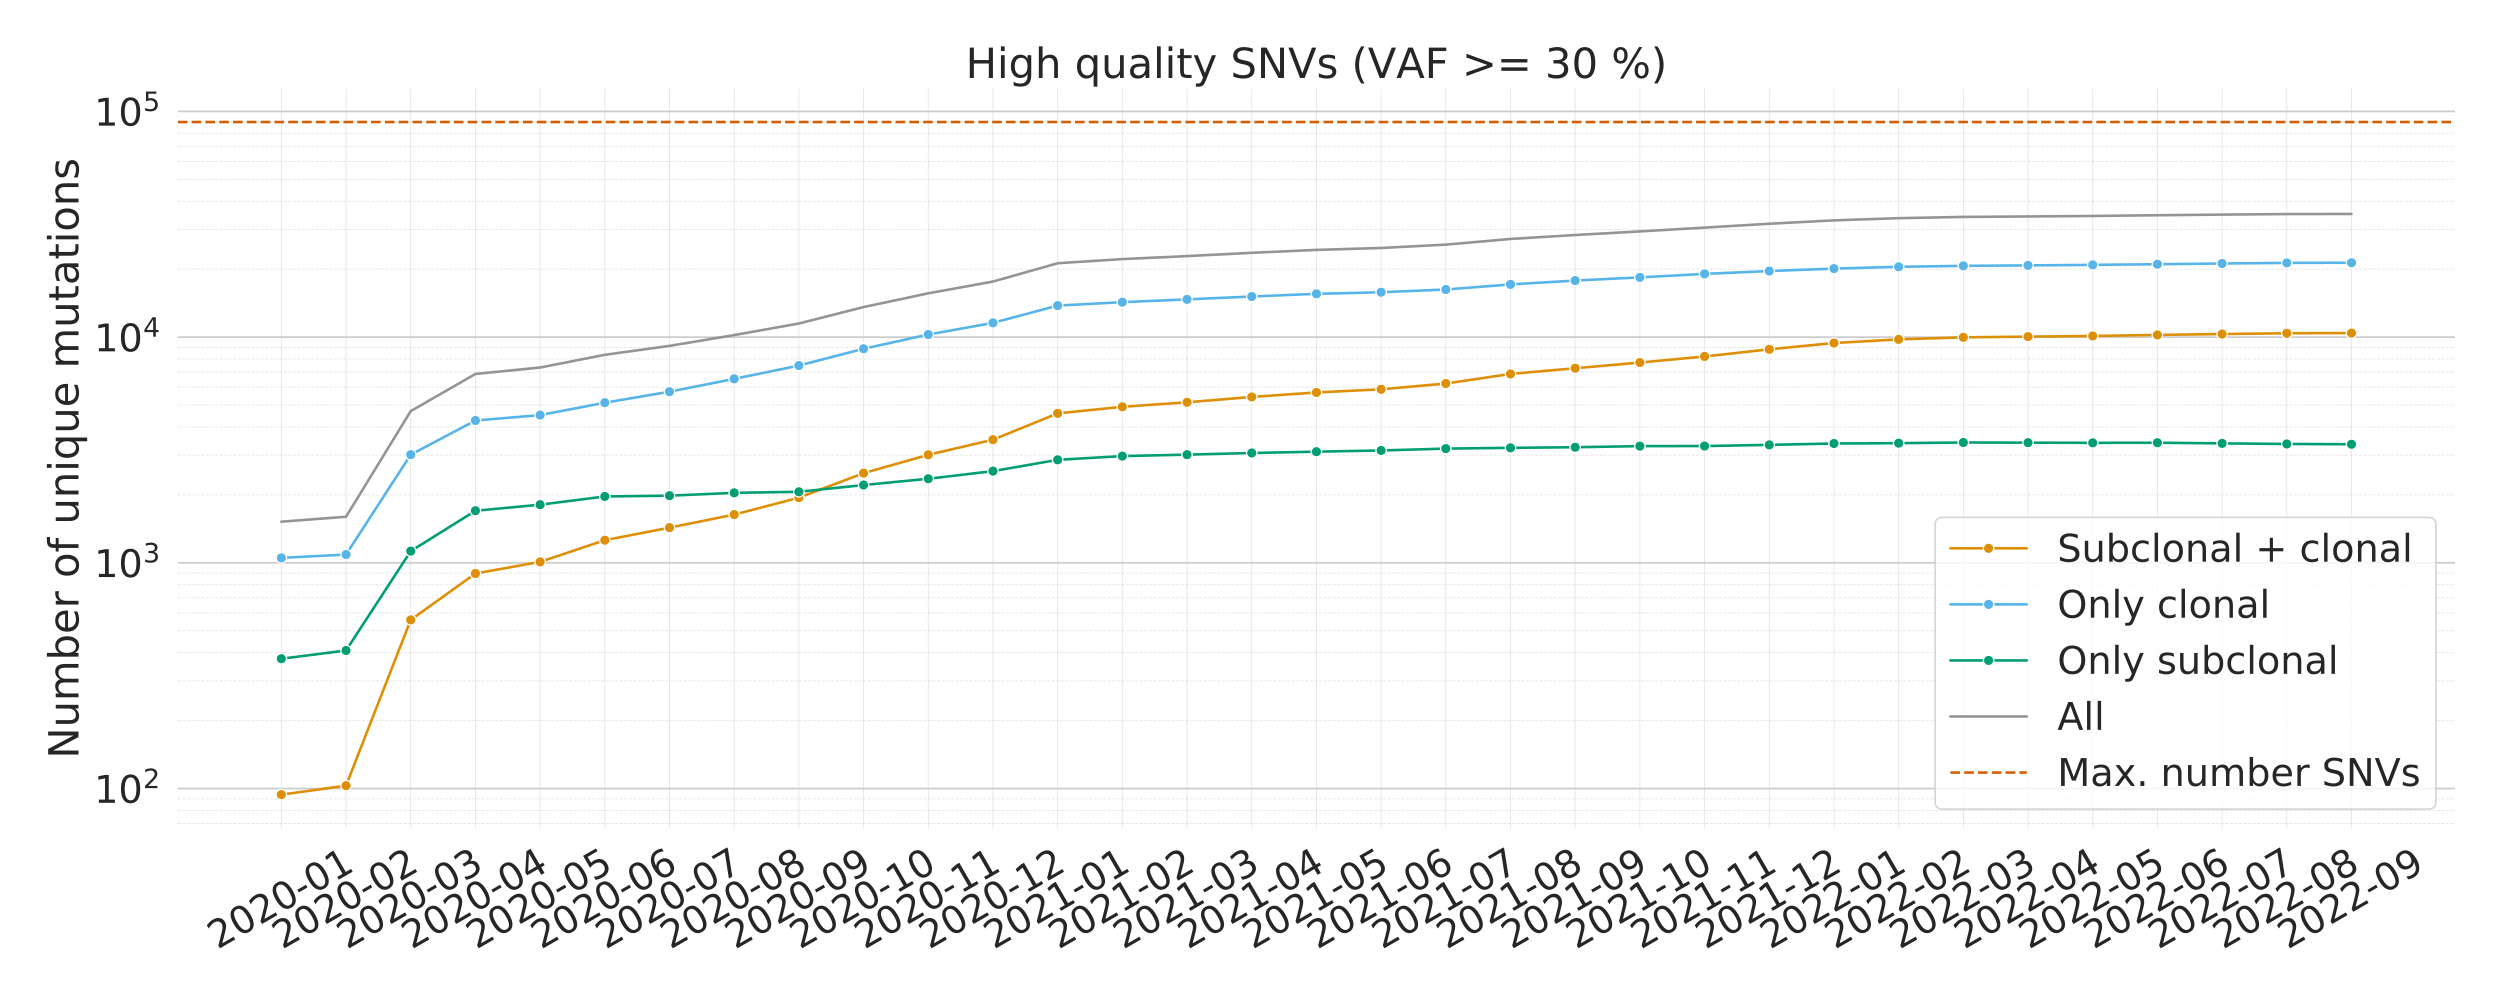 <?xml version="1.0" encoding="utf-8" standalone="no"?>
<!DOCTYPE svg PUBLIC "-//W3C//DTD SVG 1.1//EN"
  "http://www.w3.org/Graphics/SVG/1.1/DTD/svg11.dtd">
<!-- Created with matplotlib (https://matplotlib.org/) -->
<svg height="576pt" version="1.1" viewBox="0 0 1440 576" width="1440pt" xmlns="http://www.w3.org/2000/svg" xmlns:xlink="http://www.w3.org/1999/xlink">
 <defs>
  <style type="text/css">
*{stroke-linecap:butt;stroke-linejoin:round;}
  </style>
 </defs>
 <g id="figure_1">
  <g id="patch_1">
   <path d="M 0 576 
L 1440 576 
L 1440 0 
L 0 0 
z
" style="fill:#ffffff;"/>
  </g>
  <g id="axes_1">
   <g id="patch_2">
    <path d="M 102.437 477.072 
L 1414.08 477.072 
L 1414.08 50.92 
L 102.437 50.92 
z
" style="fill:#ffffff;"/>
   </g>
   <g id="matplotlib.axis_1">
    <g id="xtick_1">
     <g id="line2d_1">
      <path clip-path="url(#pe6e9b2a2b5)" d="M 162.057 477.072 
L 162.057 50.92 
" style="fill:none;stroke:#cccccc;stroke-linecap:round;stroke-opacity:0.5;stroke-width:0.5;"/>
     </g>
     <g id="text_1">
      <!-- 2020-01 -->
      <defs>
       <path d="M 19.188 8.297 
L 53.609 8.297 
L 53.609 0 
L 7.328 0 
L 7.328 8.297 
Q 12.938 14.109 22.625 23.891 
Q 32.328 33.688 34.812 36.531 
Q 39.547 41.844 41.422 45.531 
Q 43.312 49.219 43.312 52.781 
Q 43.312 58.594 39.234 62.25 
Q 35.156 65.922 28.609 65.922 
Q 23.969 65.922 18.812 64.312 
Q 13.672 62.703 7.812 59.422 
L 7.812 69.391 
Q 13.766 71.781 18.938 73 
Q 24.125 74.219 28.422 74.219 
Q 39.75 74.219 46.484 68.547 
Q 53.219 62.891 53.219 53.422 
Q 53.219 48.922 51.531 44.891 
Q 49.859 40.875 45.406 35.406 
Q 44.188 33.984 37.641 27.219 
Q 31.109 20.453 19.188 8.297 
z
" id="DejaVuSans-50"/>
       <path d="M 31.781 66.406 
Q 24.172 66.406 20.328 58.906 
Q 16.5 51.422 16.5 36.375 
Q 16.5 21.391 20.328 13.891 
Q 24.172 6.391 31.781 6.391 
Q 39.453 6.391 43.281 13.891 
Q 47.125 21.391 47.125 36.375 
Q 47.125 51.422 43.281 58.906 
Q 39.453 66.406 31.781 66.406 
z
M 31.781 74.219 
Q 44.047 74.219 50.516 64.516 
Q 56.984 54.828 56.984 36.375 
Q 56.984 17.969 50.516 8.266 
Q 44.047 -1.422 31.781 -1.422 
Q 19.531 -1.422 13.062 8.266 
Q 6.594 17.969 6.594 36.375 
Q 6.594 54.828 13.062 64.516 
Q 19.531 74.219 31.781 74.219 
z
" id="DejaVuSans-48"/>
       <path d="M 4.891 31.391 
L 31.203 31.391 
L 31.203 23.391 
L 4.891 23.391 
z
" id="DejaVuSans-45"/>
       <path d="M 12.406 8.297 
L 28.516 8.297 
L 28.516 63.922 
L 10.984 60.406 
L 10.984 69.391 
L 28.422 72.906 
L 38.281 72.906 
L 38.281 8.297 
L 54.391 8.297 
L 54.391 0 
L 12.406 0 
z
" id="DejaVuSans-49"/>
      </defs>
      <g style="fill:#262626;" transform="translate(125.289 547.01)rotate(-30)scale(0.22 -0.22)">
       <use xlink:href="#DejaVuSans-50"/>
       <use x="63.623" xlink:href="#DejaVuSans-48"/>
       <use x="127.246" xlink:href="#DejaVuSans-50"/>
       <use x="190.869" xlink:href="#DejaVuSans-48"/>
       <use x="254.492" xlink:href="#DejaVuSans-45"/>
       <use x="290.576" xlink:href="#DejaVuSans-48"/>
       <use x="354.199" xlink:href="#DejaVuSans-49"/>
      </g>
     </g>
    </g>
    <g id="xtick_2">
     <g id="line2d_2">
      <path clip-path="url(#pe6e9b2a2b5)" d="M 199.319 477.072 
L 199.319 50.92 
" style="fill:none;stroke:#cccccc;stroke-linecap:round;stroke-opacity:0.5;stroke-width:0.5;"/>
     </g>
     <g id="text_2">
      <!-- 2020-02 -->
      <g style="fill:#262626;" transform="translate(162.551 547.01)rotate(-30)scale(0.22 -0.22)">
       <use xlink:href="#DejaVuSans-50"/>
       <use x="63.623" xlink:href="#DejaVuSans-48"/>
       <use x="127.246" xlink:href="#DejaVuSans-50"/>
       <use x="190.869" xlink:href="#DejaVuSans-48"/>
       <use x="254.492" xlink:href="#DejaVuSans-45"/>
       <use x="290.576" xlink:href="#DejaVuSans-48"/>
       <use x="354.199" xlink:href="#DejaVuSans-50"/>
      </g>
     </g>
    </g>
    <g id="xtick_3">
     <g id="line2d_3">
      <path clip-path="url(#pe6e9b2a2b5)" d="M 236.582 477.072 
L 236.582 50.92 
" style="fill:none;stroke:#cccccc;stroke-linecap:round;stroke-opacity:0.5;stroke-width:0.5;"/>
     </g>
     <g id="text_3">
      <!-- 2020-03 -->
      <defs>
       <path d="M 40.578 39.312 
Q 47.656 37.797 51.625 33 
Q 55.609 28.219 55.609 21.188 
Q 55.609 10.406 48.188 4.484 
Q 40.766 -1.422 27.094 -1.422 
Q 22.516 -1.422 17.656 -0.516 
Q 12.797 0.391 7.625 2.203 
L 7.625 11.719 
Q 11.719 9.328 16.594 8.109 
Q 21.484 6.891 26.812 6.891 
Q 36.078 6.891 40.938 10.547 
Q 45.797 14.203 45.797 21.188 
Q 45.797 27.641 41.281 31.266 
Q 36.766 34.906 28.719 34.906 
L 20.219 34.906 
L 20.219 43.016 
L 29.109 43.016 
Q 36.375 43.016 40.234 45.922 
Q 44.094 48.828 44.094 54.297 
Q 44.094 59.906 40.109 62.906 
Q 36.141 65.922 28.719 65.922 
Q 24.656 65.922 20.016 65.031 
Q 15.375 64.156 9.812 62.312 
L 9.812 71.094 
Q 15.438 72.656 20.344 73.438 
Q 25.25 74.219 29.594 74.219 
Q 40.828 74.219 47.359 69.109 
Q 53.906 64.016 53.906 55.328 
Q 53.906 49.266 50.438 45.094 
Q 46.969 40.922 40.578 39.312 
z
" id="DejaVuSans-51"/>
      </defs>
      <g style="fill:#262626;" transform="translate(199.814 547.01)rotate(-30)scale(0.22 -0.22)">
       <use xlink:href="#DejaVuSans-50"/>
       <use x="63.623" xlink:href="#DejaVuSans-48"/>
       <use x="127.246" xlink:href="#DejaVuSans-50"/>
       <use x="190.869" xlink:href="#DejaVuSans-48"/>
       <use x="254.492" xlink:href="#DejaVuSans-45"/>
       <use x="290.576" xlink:href="#DejaVuSans-48"/>
       <use x="354.199" xlink:href="#DejaVuSans-51"/>
      </g>
     </g>
    </g>
    <g id="xtick_4">
     <g id="line2d_4">
      <path clip-path="url(#pe6e9b2a2b5)" d="M 273.845 477.072 
L 273.845 50.92 
" style="fill:none;stroke:#cccccc;stroke-linecap:round;stroke-opacity:0.5;stroke-width:0.5;"/>
     </g>
     <g id="text_4">
      <!-- 2020-04 -->
      <defs>
       <path d="M 37.797 64.312 
L 12.891 25.391 
L 37.797 25.391 
z
M 35.203 72.906 
L 47.609 72.906 
L 47.609 25.391 
L 58.016 25.391 
L 58.016 17.188 
L 47.609 17.188 
L 47.609 0 
L 37.797 0 
L 37.797 17.188 
L 4.891 17.188 
L 4.891 26.703 
z
" id="DejaVuSans-52"/>
      </defs>
      <g style="fill:#262626;" transform="translate(237.076 547.01)rotate(-30)scale(0.22 -0.22)">
       <use xlink:href="#DejaVuSans-50"/>
       <use x="63.623" xlink:href="#DejaVuSans-48"/>
       <use x="127.246" xlink:href="#DejaVuSans-50"/>
       <use x="190.869" xlink:href="#DejaVuSans-48"/>
       <use x="254.492" xlink:href="#DejaVuSans-45"/>
       <use x="290.576" xlink:href="#DejaVuSans-48"/>
       <use x="354.199" xlink:href="#DejaVuSans-52"/>
      </g>
     </g>
    </g>
    <g id="xtick_5">
     <g id="line2d_5">
      <path clip-path="url(#pe6e9b2a2b5)" d="M 311.107 477.072 
L 311.107 50.92 
" style="fill:none;stroke:#cccccc;stroke-linecap:round;stroke-opacity:0.5;stroke-width:0.5;"/>
     </g>
     <g id="text_5">
      <!-- 2020-05 -->
      <defs>
       <path d="M 10.797 72.906 
L 49.516 72.906 
L 49.516 64.594 
L 19.828 64.594 
L 19.828 46.734 
Q 21.969 47.469 24.109 47.828 
Q 26.266 48.188 28.422 48.188 
Q 40.625 48.188 47.75 41.5 
Q 54.891 34.812 54.891 23.391 
Q 54.891 11.625 47.562 5.094 
Q 40.234 -1.422 26.906 -1.422 
Q 22.312 -1.422 17.547 -0.641 
Q 12.797 0.141 7.719 1.703 
L 7.719 11.625 
Q 12.109 9.234 16.797 8.062 
Q 21.484 6.891 26.703 6.891 
Q 35.156 6.891 40.078 11.328 
Q 45.016 15.766 45.016 23.391 
Q 45.016 31 40.078 35.438 
Q 35.156 39.891 26.703 39.891 
Q 22.75 39.891 18.812 39.016 
Q 14.891 38.141 10.797 36.281 
z
" id="DejaVuSans-53"/>
      </defs>
      <g style="fill:#262626;" transform="translate(274.339 547.01)rotate(-30)scale(0.22 -0.22)">
       <use xlink:href="#DejaVuSans-50"/>
       <use x="63.623" xlink:href="#DejaVuSans-48"/>
       <use x="127.246" xlink:href="#DejaVuSans-50"/>
       <use x="190.869" xlink:href="#DejaVuSans-48"/>
       <use x="254.492" xlink:href="#DejaVuSans-45"/>
       <use x="290.576" xlink:href="#DejaVuSans-48"/>
       <use x="354.199" xlink:href="#DejaVuSans-53"/>
      </g>
     </g>
    </g>
    <g id="xtick_6">
     <g id="line2d_6">
      <path clip-path="url(#pe6e9b2a2b5)" d="M 348.37 477.072 
L 348.37 50.92 
" style="fill:none;stroke:#cccccc;stroke-linecap:round;stroke-opacity:0.5;stroke-width:0.5;"/>
     </g>
     <g id="text_6">
      <!-- 2020-06 -->
      <defs>
       <path d="M 33.016 40.375 
Q 26.375 40.375 22.484 35.828 
Q 18.609 31.297 18.609 23.391 
Q 18.609 15.531 22.484 10.953 
Q 26.375 6.391 33.016 6.391 
Q 39.656 6.391 43.531 10.953 
Q 47.406 15.531 47.406 23.391 
Q 47.406 31.297 43.531 35.828 
Q 39.656 40.375 33.016 40.375 
z
M 52.594 71.297 
L 52.594 62.312 
Q 48.875 64.062 45.094 64.984 
Q 41.312 65.922 37.594 65.922 
Q 27.828 65.922 22.672 59.328 
Q 17.531 52.734 16.797 39.406 
Q 19.672 43.656 24.016 45.922 
Q 28.375 48.188 33.594 48.188 
Q 44.578 48.188 50.953 41.516 
Q 57.328 34.859 57.328 23.391 
Q 57.328 12.156 50.688 5.359 
Q 44.047 -1.422 33.016 -1.422 
Q 20.359 -1.422 13.672 8.266 
Q 6.984 17.969 6.984 36.375 
Q 6.984 53.656 15.188 63.938 
Q 23.391 74.219 37.203 74.219 
Q 40.922 74.219 44.703 73.484 
Q 48.484 72.75 52.594 71.297 
z
" id="DejaVuSans-54"/>
      </defs>
      <g style="fill:#262626;" transform="translate(311.602 547.01)rotate(-30)scale(0.22 -0.22)">
       <use xlink:href="#DejaVuSans-50"/>
       <use x="63.623" xlink:href="#DejaVuSans-48"/>
       <use x="127.246" xlink:href="#DejaVuSans-50"/>
       <use x="190.869" xlink:href="#DejaVuSans-48"/>
       <use x="254.492" xlink:href="#DejaVuSans-45"/>
       <use x="290.576" xlink:href="#DejaVuSans-48"/>
       <use x="354.199" xlink:href="#DejaVuSans-54"/>
      </g>
     </g>
    </g>
    <g id="xtick_7">
     <g id="line2d_7">
      <path clip-path="url(#pe6e9b2a2b5)" d="M 385.632 477.072 
L 385.632 50.92 
" style="fill:none;stroke:#cccccc;stroke-linecap:round;stroke-opacity:0.5;stroke-width:0.5;"/>
     </g>
     <g id="text_7">
      <!-- 2020-07 -->
      <defs>
       <path d="M 8.203 72.906 
L 55.078 72.906 
L 55.078 68.703 
L 28.609 0 
L 18.312 0 
L 43.219 64.594 
L 8.203 64.594 
z
" id="DejaVuSans-55"/>
      </defs>
      <g style="fill:#262626;" transform="translate(348.864 547.01)rotate(-30)scale(0.22 -0.22)">
       <use xlink:href="#DejaVuSans-50"/>
       <use x="63.623" xlink:href="#DejaVuSans-48"/>
       <use x="127.246" xlink:href="#DejaVuSans-50"/>
       <use x="190.869" xlink:href="#DejaVuSans-48"/>
       <use x="254.492" xlink:href="#DejaVuSans-45"/>
       <use x="290.576" xlink:href="#DejaVuSans-48"/>
       <use x="354.199" xlink:href="#DejaVuSans-55"/>
      </g>
     </g>
    </g>
    <g id="xtick_8">
     <g id="line2d_8">
      <path clip-path="url(#pe6e9b2a2b5)" d="M 422.895 477.072 
L 422.895 50.92 
" style="fill:none;stroke:#cccccc;stroke-linecap:round;stroke-opacity:0.5;stroke-width:0.5;"/>
     </g>
     <g id="text_8">
      <!-- 2020-08 -->
      <defs>
       <path d="M 31.781 34.625 
Q 24.75 34.625 20.719 30.859 
Q 16.703 27.094 16.703 20.516 
Q 16.703 13.922 20.719 10.156 
Q 24.75 6.391 31.781 6.391 
Q 38.812 6.391 42.859 10.172 
Q 46.922 13.969 46.922 20.516 
Q 46.922 27.094 42.891 30.859 
Q 38.875 34.625 31.781 34.625 
z
M 21.922 38.812 
Q 15.578 40.375 12.031 44.719 
Q 8.5 49.078 8.5 55.328 
Q 8.5 64.062 14.719 69.141 
Q 20.953 74.219 31.781 74.219 
Q 42.672 74.219 48.875 69.141 
Q 55.078 64.062 55.078 55.328 
Q 55.078 49.078 51.531 44.719 
Q 48 40.375 41.703 38.812 
Q 48.828 37.156 52.797 32.312 
Q 56.781 27.484 56.781 20.516 
Q 56.781 9.906 50.312 4.234 
Q 43.844 -1.422 31.781 -1.422 
Q 19.734 -1.422 13.25 4.234 
Q 6.781 9.906 6.781 20.516 
Q 6.781 27.484 10.781 32.312 
Q 14.797 37.156 21.922 38.812 
z
M 18.312 54.391 
Q 18.312 48.734 21.844 45.562 
Q 25.391 42.391 31.781 42.391 
Q 38.141 42.391 41.719 45.562 
Q 45.312 48.734 45.312 54.391 
Q 45.312 60.062 41.719 63.234 
Q 38.141 66.406 31.781 66.406 
Q 25.391 66.406 21.844 63.234 
Q 18.312 60.062 18.312 54.391 
z
" id="DejaVuSans-56"/>
      </defs>
      <g style="fill:#262626;" transform="translate(386.127 547.01)rotate(-30)scale(0.22 -0.22)">
       <use xlink:href="#DejaVuSans-50"/>
       <use x="63.623" xlink:href="#DejaVuSans-48"/>
       <use x="127.246" xlink:href="#DejaVuSans-50"/>
       <use x="190.869" xlink:href="#DejaVuSans-48"/>
       <use x="254.492" xlink:href="#DejaVuSans-45"/>
       <use x="290.576" xlink:href="#DejaVuSans-48"/>
       <use x="354.199" xlink:href="#DejaVuSans-56"/>
      </g>
     </g>
    </g>
    <g id="xtick_9">
     <g id="line2d_9">
      <path clip-path="url(#pe6e9b2a2b5)" d="M 460.158 477.072 
L 460.158 50.92 
" style="fill:none;stroke:#cccccc;stroke-linecap:round;stroke-opacity:0.5;stroke-width:0.5;"/>
     </g>
     <g id="text_9">
      <!-- 2020-09 -->
      <defs>
       <path d="M 10.984 1.516 
L 10.984 10.5 
Q 14.703 8.734 18.5 7.812 
Q 22.312 6.891 25.984 6.891 
Q 35.75 6.891 40.891 13.453 
Q 46.047 20.016 46.781 33.406 
Q 43.953 29.203 39.594 26.953 
Q 35.25 24.703 29.984 24.703 
Q 19.047 24.703 12.672 31.312 
Q 6.297 37.938 6.297 49.422 
Q 6.297 60.641 12.938 67.422 
Q 19.578 74.219 30.609 74.219 
Q 43.266 74.219 49.922 64.516 
Q 56.594 54.828 56.594 36.375 
Q 56.594 19.141 48.406 8.859 
Q 40.234 -1.422 26.422 -1.422 
Q 22.703 -1.422 18.891 -0.688 
Q 15.094 0.047 10.984 1.516 
z
M 30.609 32.422 
Q 37.25 32.422 41.125 36.953 
Q 45.016 41.5 45.016 49.422 
Q 45.016 57.281 41.125 61.844 
Q 37.25 66.406 30.609 66.406 
Q 23.969 66.406 20.094 61.844 
Q 16.219 57.281 16.219 49.422 
Q 16.219 41.5 20.094 36.953 
Q 23.969 32.422 30.609 32.422 
z
" id="DejaVuSans-57"/>
      </defs>
      <g style="fill:#262626;" transform="translate(423.389 547.01)rotate(-30)scale(0.22 -0.22)">
       <use xlink:href="#DejaVuSans-50"/>
       <use x="63.623" xlink:href="#DejaVuSans-48"/>
       <use x="127.246" xlink:href="#DejaVuSans-50"/>
       <use x="190.869" xlink:href="#DejaVuSans-48"/>
       <use x="254.492" xlink:href="#DejaVuSans-45"/>
       <use x="290.576" xlink:href="#DejaVuSans-48"/>
       <use x="354.199" xlink:href="#DejaVuSans-57"/>
      </g>
     </g>
    </g>
    <g id="xtick_10">
     <g id="line2d_10">
      <path clip-path="url(#pe6e9b2a2b5)" d="M 497.42 477.072 
L 497.42 50.92 
" style="fill:none;stroke:#cccccc;stroke-linecap:round;stroke-opacity:0.5;stroke-width:0.5;"/>
     </g>
     <g id="text_10">
      <!-- 2020-10 -->
      <g style="fill:#262626;" transform="translate(460.652 547.01)rotate(-30)scale(0.22 -0.22)">
       <use xlink:href="#DejaVuSans-50"/>
       <use x="63.623" xlink:href="#DejaVuSans-48"/>
       <use x="127.246" xlink:href="#DejaVuSans-50"/>
       <use x="190.869" xlink:href="#DejaVuSans-48"/>
       <use x="254.492" xlink:href="#DejaVuSans-45"/>
       <use x="290.576" xlink:href="#DejaVuSans-49"/>
       <use x="354.199" xlink:href="#DejaVuSans-48"/>
      </g>
     </g>
    </g>
    <g id="xtick_11">
     <g id="line2d_11">
      <path clip-path="url(#pe6e9b2a2b5)" d="M 534.683 477.072 
L 534.683 50.92 
" style="fill:none;stroke:#cccccc;stroke-linecap:round;stroke-opacity:0.5;stroke-width:0.5;"/>
     </g>
     <g id="text_11">
      <!-- 2020-11 -->
      <g style="fill:#262626;" transform="translate(497.915 547.01)rotate(-30)scale(0.22 -0.22)">
       <use xlink:href="#DejaVuSans-50"/>
       <use x="63.623" xlink:href="#DejaVuSans-48"/>
       <use x="127.246" xlink:href="#DejaVuSans-50"/>
       <use x="190.869" xlink:href="#DejaVuSans-48"/>
       <use x="254.492" xlink:href="#DejaVuSans-45"/>
       <use x="290.576" xlink:href="#DejaVuSans-49"/>
       <use x="354.199" xlink:href="#DejaVuSans-49"/>
      </g>
     </g>
    </g>
    <g id="xtick_12">
     <g id="line2d_12">
      <path clip-path="url(#pe6e9b2a2b5)" d="M 571.945 477.072 
L 571.945 50.92 
" style="fill:none;stroke:#cccccc;stroke-linecap:round;stroke-opacity:0.5;stroke-width:0.5;"/>
     </g>
     <g id="text_12">
      <!-- 2020-12 -->
      <g style="fill:#262626;" transform="translate(535.177 547.01)rotate(-30)scale(0.22 -0.22)">
       <use xlink:href="#DejaVuSans-50"/>
       <use x="63.623" xlink:href="#DejaVuSans-48"/>
       <use x="127.246" xlink:href="#DejaVuSans-50"/>
       <use x="190.869" xlink:href="#DejaVuSans-48"/>
       <use x="254.492" xlink:href="#DejaVuSans-45"/>
       <use x="290.576" xlink:href="#DejaVuSans-49"/>
       <use x="354.199" xlink:href="#DejaVuSans-50"/>
      </g>
     </g>
    </g>
    <g id="xtick_13">
     <g id="line2d_13">
      <path clip-path="url(#pe6e9b2a2b5)" d="M 609.208 477.072 
L 609.208 50.92 
" style="fill:none;stroke:#cccccc;stroke-linecap:round;stroke-opacity:0.5;stroke-width:0.5;"/>
     </g>
     <g id="text_13">
      <!-- 2021-01 -->
      <g style="fill:#262626;" transform="translate(572.44 547.01)rotate(-30)scale(0.22 -0.22)">
       <use xlink:href="#DejaVuSans-50"/>
       <use x="63.623" xlink:href="#DejaVuSans-48"/>
       <use x="127.246" xlink:href="#DejaVuSans-50"/>
       <use x="190.869" xlink:href="#DejaVuSans-49"/>
       <use x="254.492" xlink:href="#DejaVuSans-45"/>
       <use x="290.576" xlink:href="#DejaVuSans-48"/>
       <use x="354.199" xlink:href="#DejaVuSans-49"/>
      </g>
     </g>
    </g>
    <g id="xtick_14">
     <g id="line2d_14">
      <path clip-path="url(#pe6e9b2a2b5)" d="M 646.471 477.072 
L 646.471 50.92 
" style="fill:none;stroke:#cccccc;stroke-linecap:round;stroke-opacity:0.5;stroke-width:0.5;"/>
     </g>
     <g id="text_14">
      <!-- 2021-02 -->
      <g style="fill:#262626;" transform="translate(609.702 547.01)rotate(-30)scale(0.22 -0.22)">
       <use xlink:href="#DejaVuSans-50"/>
       <use x="63.623" xlink:href="#DejaVuSans-48"/>
       <use x="127.246" xlink:href="#DejaVuSans-50"/>
       <use x="190.869" xlink:href="#DejaVuSans-49"/>
       <use x="254.492" xlink:href="#DejaVuSans-45"/>
       <use x="290.576" xlink:href="#DejaVuSans-48"/>
       <use x="354.199" xlink:href="#DejaVuSans-50"/>
      </g>
     </g>
    </g>
    <g id="xtick_15">
     <g id="line2d_15">
      <path clip-path="url(#pe6e9b2a2b5)" d="M 683.733 477.072 
L 683.733 50.92 
" style="fill:none;stroke:#cccccc;stroke-linecap:round;stroke-opacity:0.5;stroke-width:0.5;"/>
     </g>
     <g id="text_15">
      <!-- 2021-03 -->
      <g style="fill:#262626;" transform="translate(646.965 547.01)rotate(-30)scale(0.22 -0.22)">
       <use xlink:href="#DejaVuSans-50"/>
       <use x="63.623" xlink:href="#DejaVuSans-48"/>
       <use x="127.246" xlink:href="#DejaVuSans-50"/>
       <use x="190.869" xlink:href="#DejaVuSans-49"/>
       <use x="254.492" xlink:href="#DejaVuSans-45"/>
       <use x="290.576" xlink:href="#DejaVuSans-48"/>
       <use x="354.199" xlink:href="#DejaVuSans-51"/>
      </g>
     </g>
    </g>
    <g id="xtick_16">
     <g id="line2d_16">
      <path clip-path="url(#pe6e9b2a2b5)" d="M 720.996 477.072 
L 720.996 50.92 
" style="fill:none;stroke:#cccccc;stroke-linecap:round;stroke-opacity:0.5;stroke-width:0.5;"/>
     </g>
     <g id="text_16">
      <!-- 2021-04 -->
      <g style="fill:#262626;" transform="translate(684.228 547.01)rotate(-30)scale(0.22 -0.22)">
       <use xlink:href="#DejaVuSans-50"/>
       <use x="63.623" xlink:href="#DejaVuSans-48"/>
       <use x="127.246" xlink:href="#DejaVuSans-50"/>
       <use x="190.869" xlink:href="#DejaVuSans-49"/>
       <use x="254.492" xlink:href="#DejaVuSans-45"/>
       <use x="290.576" xlink:href="#DejaVuSans-48"/>
       <use x="354.199" xlink:href="#DejaVuSans-52"/>
      </g>
     </g>
    </g>
    <g id="xtick_17">
     <g id="line2d_17">
      <path clip-path="url(#pe6e9b2a2b5)" d="M 758.258 477.072 
L 758.258 50.92 
" style="fill:none;stroke:#cccccc;stroke-linecap:round;stroke-opacity:0.5;stroke-width:0.5;"/>
     </g>
     <g id="text_17">
      <!-- 2021-05 -->
      <g style="fill:#262626;" transform="translate(721.49 547.01)rotate(-30)scale(0.22 -0.22)">
       <use xlink:href="#DejaVuSans-50"/>
       <use x="63.623" xlink:href="#DejaVuSans-48"/>
       <use x="127.246" xlink:href="#DejaVuSans-50"/>
       <use x="190.869" xlink:href="#DejaVuSans-49"/>
       <use x="254.492" xlink:href="#DejaVuSans-45"/>
       <use x="290.576" xlink:href="#DejaVuSans-48"/>
       <use x="354.199" xlink:href="#DejaVuSans-53"/>
      </g>
     </g>
    </g>
    <g id="xtick_18">
     <g id="line2d_18">
      <path clip-path="url(#pe6e9b2a2b5)" d="M 795.521 477.072 
L 795.521 50.92 
" style="fill:none;stroke:#cccccc;stroke-linecap:round;stroke-opacity:0.5;stroke-width:0.5;"/>
     </g>
     <g id="text_18">
      <!-- 2021-06 -->
      <g style="fill:#262626;" transform="translate(758.753 547.01)rotate(-30)scale(0.22 -0.22)">
       <use xlink:href="#DejaVuSans-50"/>
       <use x="63.623" xlink:href="#DejaVuSans-48"/>
       <use x="127.246" xlink:href="#DejaVuSans-50"/>
       <use x="190.869" xlink:href="#DejaVuSans-49"/>
       <use x="254.492" xlink:href="#DejaVuSans-45"/>
       <use x="290.576" xlink:href="#DejaVuSans-48"/>
       <use x="354.199" xlink:href="#DejaVuSans-54"/>
      </g>
     </g>
    </g>
    <g id="xtick_19">
     <g id="line2d_19">
      <path clip-path="url(#pe6e9b2a2b5)" d="M 832.784 477.072 
L 832.784 50.92 
" style="fill:none;stroke:#cccccc;stroke-linecap:round;stroke-opacity:0.5;stroke-width:0.5;"/>
     </g>
     <g id="text_19">
      <!-- 2021-07 -->
      <g style="fill:#262626;" transform="translate(796.015 547.01)rotate(-30)scale(0.22 -0.22)">
       <use xlink:href="#DejaVuSans-50"/>
       <use x="63.623" xlink:href="#DejaVuSans-48"/>
       <use x="127.246" xlink:href="#DejaVuSans-50"/>
       <use x="190.869" xlink:href="#DejaVuSans-49"/>
       <use x="254.492" xlink:href="#DejaVuSans-45"/>
       <use x="290.576" xlink:href="#DejaVuSans-48"/>
       <use x="354.199" xlink:href="#DejaVuSans-55"/>
      </g>
     </g>
    </g>
    <g id="xtick_20">
     <g id="line2d_20">
      <path clip-path="url(#pe6e9b2a2b5)" d="M 870.046 477.072 
L 870.046 50.92 
" style="fill:none;stroke:#cccccc;stroke-linecap:round;stroke-opacity:0.5;stroke-width:0.5;"/>
     </g>
     <g id="text_20">
      <!-- 2021-08 -->
      <g style="fill:#262626;" transform="translate(833.278 547.01)rotate(-30)scale(0.22 -0.22)">
       <use xlink:href="#DejaVuSans-50"/>
       <use x="63.623" xlink:href="#DejaVuSans-48"/>
       <use x="127.246" xlink:href="#DejaVuSans-50"/>
       <use x="190.869" xlink:href="#DejaVuSans-49"/>
       <use x="254.492" xlink:href="#DejaVuSans-45"/>
       <use x="290.576" xlink:href="#DejaVuSans-48"/>
       <use x="354.199" xlink:href="#DejaVuSans-56"/>
      </g>
     </g>
    </g>
    <g id="xtick_21">
     <g id="line2d_21">
      <path clip-path="url(#pe6e9b2a2b5)" d="M 907.309 477.072 
L 907.309 50.92 
" style="fill:none;stroke:#cccccc;stroke-linecap:round;stroke-opacity:0.5;stroke-width:0.5;"/>
     </g>
     <g id="text_21">
      <!-- 2021-09 -->
      <g style="fill:#262626;" transform="translate(870.541 547.01)rotate(-30)scale(0.22 -0.22)">
       <use xlink:href="#DejaVuSans-50"/>
       <use x="63.623" xlink:href="#DejaVuSans-48"/>
       <use x="127.246" xlink:href="#DejaVuSans-50"/>
       <use x="190.869" xlink:href="#DejaVuSans-49"/>
       <use x="254.492" xlink:href="#DejaVuSans-45"/>
       <use x="290.576" xlink:href="#DejaVuSans-48"/>
       <use x="354.199" xlink:href="#DejaVuSans-57"/>
      </g>
     </g>
    </g>
    <g id="xtick_22">
     <g id="line2d_22">
      <path clip-path="url(#pe6e9b2a2b5)" d="M 944.571 477.072 
L 944.571 50.92 
" style="fill:none;stroke:#cccccc;stroke-linecap:round;stroke-opacity:0.5;stroke-width:0.5;"/>
     </g>
     <g id="text_22">
      <!-- 2021-10 -->
      <g style="fill:#262626;" transform="translate(907.803 547.01)rotate(-30)scale(0.22 -0.22)">
       <use xlink:href="#DejaVuSans-50"/>
       <use x="63.623" xlink:href="#DejaVuSans-48"/>
       <use x="127.246" xlink:href="#DejaVuSans-50"/>
       <use x="190.869" xlink:href="#DejaVuSans-49"/>
       <use x="254.492" xlink:href="#DejaVuSans-45"/>
       <use x="290.576" xlink:href="#DejaVuSans-49"/>
       <use x="354.199" xlink:href="#DejaVuSans-48"/>
      </g>
     </g>
    </g>
    <g id="xtick_23">
     <g id="line2d_23">
      <path clip-path="url(#pe6e9b2a2b5)" d="M 981.834 477.072 
L 981.834 50.92 
" style="fill:none;stroke:#cccccc;stroke-linecap:round;stroke-opacity:0.5;stroke-width:0.5;"/>
     </g>
     <g id="text_23">
      <!-- 2021-11 -->
      <g style="fill:#262626;" transform="translate(945.066 547.01)rotate(-30)scale(0.22 -0.22)">
       <use xlink:href="#DejaVuSans-50"/>
       <use x="63.623" xlink:href="#DejaVuSans-48"/>
       <use x="127.246" xlink:href="#DejaVuSans-50"/>
       <use x="190.869" xlink:href="#DejaVuSans-49"/>
       <use x="254.492" xlink:href="#DejaVuSans-45"/>
       <use x="290.576" xlink:href="#DejaVuSans-49"/>
       <use x="354.199" xlink:href="#DejaVuSans-49"/>
      </g>
     </g>
    </g>
    <g id="xtick_24">
     <g id="line2d_24">
      <path clip-path="url(#pe6e9b2a2b5)" d="M 1019.096 477.072 
L 1019.096 50.92 
" style="fill:none;stroke:#cccccc;stroke-linecap:round;stroke-opacity:0.5;stroke-width:0.5;"/>
     </g>
     <g id="text_24">
      <!-- 2021-12 -->
      <g style="fill:#262626;" transform="translate(982.328 547.01)rotate(-30)scale(0.22 -0.22)">
       <use xlink:href="#DejaVuSans-50"/>
       <use x="63.623" xlink:href="#DejaVuSans-48"/>
       <use x="127.246" xlink:href="#DejaVuSans-50"/>
       <use x="190.869" xlink:href="#DejaVuSans-49"/>
       <use x="254.492" xlink:href="#DejaVuSans-45"/>
       <use x="290.576" xlink:href="#DejaVuSans-49"/>
       <use x="354.199" xlink:href="#DejaVuSans-50"/>
      </g>
     </g>
    </g>
    <g id="xtick_25">
     <g id="line2d_25">
      <path clip-path="url(#pe6e9b2a2b5)" d="M 1056.359 477.072 
L 1056.359 50.92 
" style="fill:none;stroke:#cccccc;stroke-linecap:round;stroke-opacity:0.5;stroke-width:0.5;"/>
     </g>
     <g id="text_25">
      <!-- 2022-01 -->
      <g style="fill:#262626;" transform="translate(1019.591 547.01)rotate(-30)scale(0.22 -0.22)">
       <use xlink:href="#DejaVuSans-50"/>
       <use x="63.623" xlink:href="#DejaVuSans-48"/>
       <use x="127.246" xlink:href="#DejaVuSans-50"/>
       <use x="190.869" xlink:href="#DejaVuSans-50"/>
       <use x="254.492" xlink:href="#DejaVuSans-45"/>
       <use x="290.576" xlink:href="#DejaVuSans-48"/>
       <use x="354.199" xlink:href="#DejaVuSans-49"/>
      </g>
     </g>
    </g>
    <g id="xtick_26">
     <g id="line2d_26">
      <path clip-path="url(#pe6e9b2a2b5)" d="M 1093.622 477.072 
L 1093.622 50.92 
" style="fill:none;stroke:#cccccc;stroke-linecap:round;stroke-opacity:0.5;stroke-width:0.5;"/>
     </g>
     <g id="text_26">
      <!-- 2022-02 -->
      <g style="fill:#262626;" transform="translate(1056.854 547.01)rotate(-30)scale(0.22 -0.22)">
       <use xlink:href="#DejaVuSans-50"/>
       <use x="63.623" xlink:href="#DejaVuSans-48"/>
       <use x="127.246" xlink:href="#DejaVuSans-50"/>
       <use x="190.869" xlink:href="#DejaVuSans-50"/>
       <use x="254.492" xlink:href="#DejaVuSans-45"/>
       <use x="290.576" xlink:href="#DejaVuSans-48"/>
       <use x="354.199" xlink:href="#DejaVuSans-50"/>
      </g>
     </g>
    </g>
    <g id="xtick_27">
     <g id="line2d_27">
      <path clip-path="url(#pe6e9b2a2b5)" d="M 1130.884 477.072 
L 1130.884 50.92 
" style="fill:none;stroke:#cccccc;stroke-linecap:round;stroke-opacity:0.5;stroke-width:0.5;"/>
     </g>
     <g id="text_27">
      <!-- 2022-03 -->
      <g style="fill:#262626;" transform="translate(1094.116 547.01)rotate(-30)scale(0.22 -0.22)">
       <use xlink:href="#DejaVuSans-50"/>
       <use x="63.623" xlink:href="#DejaVuSans-48"/>
       <use x="127.246" xlink:href="#DejaVuSans-50"/>
       <use x="190.869" xlink:href="#DejaVuSans-50"/>
       <use x="254.492" xlink:href="#DejaVuSans-45"/>
       <use x="290.576" xlink:href="#DejaVuSans-48"/>
       <use x="354.199" xlink:href="#DejaVuSans-51"/>
      </g>
     </g>
    </g>
    <g id="xtick_28">
     <g id="line2d_28">
      <path clip-path="url(#pe6e9b2a2b5)" d="M 1168.147 477.072 
L 1168.147 50.92 
" style="fill:none;stroke:#cccccc;stroke-linecap:round;stroke-opacity:0.5;stroke-width:0.5;"/>
     </g>
     <g id="text_28">
      <!-- 2022-04 -->
      <g style="fill:#262626;" transform="translate(1131.379 547.01)rotate(-30)scale(0.22 -0.22)">
       <use xlink:href="#DejaVuSans-50"/>
       <use x="63.623" xlink:href="#DejaVuSans-48"/>
       <use x="127.246" xlink:href="#DejaVuSans-50"/>
       <use x="190.869" xlink:href="#DejaVuSans-50"/>
       <use x="254.492" xlink:href="#DejaVuSans-45"/>
       <use x="290.576" xlink:href="#DejaVuSans-48"/>
       <use x="354.199" xlink:href="#DejaVuSans-52"/>
      </g>
     </g>
    </g>
    <g id="xtick_29">
     <g id="line2d_29">
      <path clip-path="url(#pe6e9b2a2b5)" d="M 1205.409 477.072 
L 1205.409 50.92 
" style="fill:none;stroke:#cccccc;stroke-linecap:round;stroke-opacity:0.5;stroke-width:0.5;"/>
     </g>
     <g id="text_29">
      <!-- 2022-05 -->
      <g style="fill:#262626;" transform="translate(1168.641 547.01)rotate(-30)scale(0.22 -0.22)">
       <use xlink:href="#DejaVuSans-50"/>
       <use x="63.623" xlink:href="#DejaVuSans-48"/>
       <use x="127.246" xlink:href="#DejaVuSans-50"/>
       <use x="190.869" xlink:href="#DejaVuSans-50"/>
       <use x="254.492" xlink:href="#DejaVuSans-45"/>
       <use x="290.576" xlink:href="#DejaVuSans-48"/>
       <use x="354.199" xlink:href="#DejaVuSans-53"/>
      </g>
     </g>
    </g>
    <g id="xtick_30">
     <g id="line2d_30">
      <path clip-path="url(#pe6e9b2a2b5)" d="M 1242.672 477.072 
L 1242.672 50.92 
" style="fill:none;stroke:#cccccc;stroke-linecap:round;stroke-opacity:0.5;stroke-width:0.5;"/>
     </g>
     <g id="text_30">
      <!-- 2022-06 -->
      <g style="fill:#262626;" transform="translate(1205.904 547.01)rotate(-30)scale(0.22 -0.22)">
       <use xlink:href="#DejaVuSans-50"/>
       <use x="63.623" xlink:href="#DejaVuSans-48"/>
       <use x="127.246" xlink:href="#DejaVuSans-50"/>
       <use x="190.869" xlink:href="#DejaVuSans-50"/>
       <use x="254.492" xlink:href="#DejaVuSans-45"/>
       <use x="290.576" xlink:href="#DejaVuSans-48"/>
       <use x="354.199" xlink:href="#DejaVuSans-54"/>
      </g>
     </g>
    </g>
    <g id="xtick_31">
     <g id="line2d_31">
      <path clip-path="url(#pe6e9b2a2b5)" d="M 1279.935 477.072 
L 1279.935 50.92 
" style="fill:none;stroke:#cccccc;stroke-linecap:round;stroke-opacity:0.5;stroke-width:0.5;"/>
     </g>
     <g id="text_31">
      <!-- 2022-07 -->
      <g style="fill:#262626;" transform="translate(1243.166 547.01)rotate(-30)scale(0.22 -0.22)">
       <use xlink:href="#DejaVuSans-50"/>
       <use x="63.623" xlink:href="#DejaVuSans-48"/>
       <use x="127.246" xlink:href="#DejaVuSans-50"/>
       <use x="190.869" xlink:href="#DejaVuSans-50"/>
       <use x="254.492" xlink:href="#DejaVuSans-45"/>
       <use x="290.576" xlink:href="#DejaVuSans-48"/>
       <use x="354.199" xlink:href="#DejaVuSans-55"/>
      </g>
     </g>
    </g>
    <g id="xtick_32">
     <g id="line2d_32">
      <path clip-path="url(#pe6e9b2a2b5)" d="M 1317.197 477.072 
L 1317.197 50.92 
" style="fill:none;stroke:#cccccc;stroke-linecap:round;stroke-opacity:0.5;stroke-width:0.5;"/>
     </g>
     <g id="text_32">
      <!-- 2022-08 -->
      <g style="fill:#262626;" transform="translate(1280.429 547.01)rotate(-30)scale(0.22 -0.22)">
       <use xlink:href="#DejaVuSans-50"/>
       <use x="63.623" xlink:href="#DejaVuSans-48"/>
       <use x="127.246" xlink:href="#DejaVuSans-50"/>
       <use x="190.869" xlink:href="#DejaVuSans-50"/>
       <use x="254.492" xlink:href="#DejaVuSans-45"/>
       <use x="290.576" xlink:href="#DejaVuSans-48"/>
       <use x="354.199" xlink:href="#DejaVuSans-56"/>
      </g>
     </g>
    </g>
    <g id="xtick_33">
     <g id="line2d_33">
      <path clip-path="url(#pe6e9b2a2b5)" d="M 1354.46 477.072 
L 1354.46 50.92 
" style="fill:none;stroke:#cccccc;stroke-linecap:round;stroke-opacity:0.5;stroke-width:0.5;"/>
     </g>
     <g id="text_33">
      <!-- 2022-09 -->
      <g style="fill:#262626;" transform="translate(1317.692 547.01)rotate(-30)scale(0.22 -0.22)">
       <use xlink:href="#DejaVuSans-50"/>
       <use x="63.623" xlink:href="#DejaVuSans-48"/>
       <use x="127.246" xlink:href="#DejaVuSans-50"/>
       <use x="190.869" xlink:href="#DejaVuSans-50"/>
       <use x="254.492" xlink:href="#DejaVuSans-45"/>
       <use x="290.576" xlink:href="#DejaVuSans-48"/>
       <use x="354.199" xlink:href="#DejaVuSans-57"/>
      </g>
     </g>
    </g>
    <g id="xtick_34"/>
    <g id="xtick_35"/>
    <g id="xtick_36"/>
    <g id="xtick_37"/>
    <g id="xtick_38"/>
    <g id="xtick_39"/>
    <g id="xtick_40"/>
    <g id="xtick_41"/>
    <g id="xtick_42"/>
    <g id="xtick_43"/>
    <g id="xtick_44"/>
    <g id="xtick_45"/>
    <g id="xtick_46"/>
    <g id="xtick_47"/>
    <g id="xtick_48"/>
    <g id="xtick_49"/>
    <g id="xtick_50"/>
    <g id="xtick_51"/>
    <g id="xtick_52"/>
    <g id="xtick_53"/>
    <g id="xtick_54"/>
    <g id="xtick_55"/>
    <g id="xtick_56"/>
    <g id="xtick_57"/>
    <g id="xtick_58"/>
    <g id="xtick_59"/>
    <g id="xtick_60"/>
    <g id="xtick_61"/>
    <g id="xtick_62"/>
    <g id="xtick_63"/>
    <g id="xtick_64"/>
    <g id="xtick_65"/>
    <g id="xtick_66"/>
    <g id="xtick_67"/>
    <g id="xtick_68"/>
    <g id="xtick_69"/>
    <g id="xtick_70"/>
    <g id="xtick_71"/>
    <g id="xtick_72"/>
    <g id="xtick_73"/>
    <g id="xtick_74"/>
    <g id="xtick_75"/>
    <g id="xtick_76"/>
    <g id="xtick_77"/>
    <g id="xtick_78"/>
    <g id="xtick_79"/>
    <g id="xtick_80"/>
    <g id="xtick_81"/>
    <g id="xtick_82"/>
    <g id="xtick_83"/>
    <g id="xtick_84"/>
    <g id="xtick_85"/>
    <g id="xtick_86"/>
    <g id="xtick_87"/>
    <g id="xtick_88"/>
    <g id="xtick_89"/>
    <g id="xtick_90"/>
    <g id="xtick_91"/>
    <g id="xtick_92"/>
    <g id="xtick_93"/>
    <g id="xtick_94"/>
    <g id="xtick_95"/>
    <g id="xtick_96"/>
    <g id="xtick_97"/>
    <g id="xtick_98"/>
    <g id="xtick_99"/>
    <g id="xtick_100"/>
    <g id="xtick_101"/>
    <g id="xtick_102"/>
    <g id="xtick_103"/>
    <g id="xtick_104"/>
    <g id="xtick_105"/>
    <g id="xtick_106"/>
    <g id="xtick_107"/>
    <g id="xtick_108"/>
    <g id="xtick_109"/>
    <g id="xtick_110"/>
    <g id="xtick_111"/>
    <g id="xtick_112"/>
    <g id="xtick_113"/>
    <g id="xtick_114"/>
    <g id="xtick_115"/>
    <g id="xtick_116"/>
    <g id="xtick_117"/>
    <g id="xtick_118"/>
    <g id="xtick_119"/>
    <g id="xtick_120"/>
    <g id="xtick_121"/>
    <g id="xtick_122"/>
    <g id="xtick_123"/>
    <g id="xtick_124"/>
    <g id="xtick_125"/>
    <g id="xtick_126"/>
    <g id="xtick_127"/>
    <g id="xtick_128"/>
    <g id="xtick_129"/>
    <g id="xtick_130"/>
    <g id="xtick_131"/>
    <g id="xtick_132"/>
    <g id="xtick_133"/>
    <g id="xtick_134"/>
    <g id="xtick_135"/>
    <g id="xtick_136"/>
    <g id="xtick_137"/>
    <g id="xtick_138"/>
    <g id="xtick_139"/>
    <g id="xtick_140"/>
    <g id="xtick_141"/>
    <g id="xtick_142"/>
    <g id="xtick_143"/>
    <g id="xtick_144"/>
    <g id="xtick_145"/>
    <g id="xtick_146"/>
    <g id="xtick_147"/>
    <g id="xtick_148"/>
    <g id="xtick_149"/>
    <g id="xtick_150"/>
    <g id="xtick_151"/>
    <g id="xtick_152"/>
    <g id="xtick_153"/>
    <g id="xtick_154"/>
    <g id="xtick_155"/>
    <g id="xtick_156"/>
    <g id="xtick_157"/>
    <g id="xtick_158"/>
    <g id="xtick_159"/>
    <g id="xtick_160"/>
    <g id="xtick_161"/>
    <g id="xtick_162"/>
    <g id="xtick_163"/>
    <g id="xtick_164"/>
    <g id="xtick_165"/>
    <g id="xtick_166"/>
    <g id="xtick_167"/>
    <g id="xtick_168"/>
    <g id="xtick_169"/>
    <g id="xtick_170"/>
    <g id="xtick_171"/>
    <g id="xtick_172"/>
    <g id="xtick_173"/>
    <g id="xtick_174"/>
    <g id="xtick_175"/>
   </g>
   <g id="matplotlib.axis_2">
    <g id="ytick_1">
     <g id="line2d_34">
      <path clip-path="url(#pe6e9b2a2b5)" d="M 102.437 454.208 
L 1414.08 454.208 
" style="fill:none;stroke:#cccccc;stroke-linecap:round;"/>
     </g>
     <g id="text_34">
      <!-- $\mathdefault{10^{2}}$ -->
      <g style="fill:#262626;" transform="translate(54.217 462.566)scale(0.22 -0.22)">
       <use transform="translate(0 0.766)" xlink:href="#DejaVuSans-49"/>
       <use transform="translate(63.623 0.766)" xlink:href="#DejaVuSans-48"/>
       <use transform="translate(128.203 39.047)scale(0.7)" xlink:href="#DejaVuSans-50"/>
      </g>
     </g>
    </g>
    <g id="ytick_2">
     <g id="line2d_35">
      <path clip-path="url(#pe6e9b2a2b5)" d="M 102.437 324.191 
L 1414.08 324.191 
" style="fill:none;stroke:#cccccc;stroke-linecap:round;"/>
     </g>
     <g id="text_35">
      <!-- $\mathdefault{10^{3}}$ -->
      <g style="fill:#262626;" transform="translate(54.217 332.55)scale(0.22 -0.22)">
       <use transform="translate(0 0.766)" xlink:href="#DejaVuSans-49"/>
       <use transform="translate(63.623 0.766)" xlink:href="#DejaVuSans-48"/>
       <use transform="translate(128.203 39.047)scale(0.7)" xlink:href="#DejaVuSans-51"/>
      </g>
     </g>
    </g>
    <g id="ytick_3">
     <g id="line2d_36">
      <path clip-path="url(#pe6e9b2a2b5)" d="M 102.437 194.175 
L 1414.08 194.175 
" style="fill:none;stroke:#cccccc;stroke-linecap:round;"/>
     </g>
     <g id="text_36">
      <!-- $\mathdefault{10^{4}}$ -->
      <g style="fill:#262626;" transform="translate(54.217 202.533)scale(0.22 -0.22)">
       <use transform="translate(0 0.684)" xlink:href="#DejaVuSans-49"/>
       <use transform="translate(63.623 0.684)" xlink:href="#DejaVuSans-48"/>
       <use transform="translate(128.203 38.966)scale(0.7)" xlink:href="#DejaVuSans-52"/>
      </g>
     </g>
    </g>
    <g id="ytick_4">
     <g id="line2d_37">
      <path clip-path="url(#pe6e9b2a2b5)" d="M 102.437 64.158 
L 1414.08 64.158 
" style="fill:none;stroke:#cccccc;stroke-linecap:round;"/>
     </g>
     <g id="text_37">
      <!-- $\mathdefault{10^{5}}$ -->
      <g style="fill:#262626;" transform="translate(54.217 72.517)scale(0.22 -0.22)">
       <use transform="translate(0 0.684)" xlink:href="#DejaVuSans-49"/>
       <use transform="translate(63.623 0.684)" xlink:href="#DejaVuSans-48"/>
       <use transform="translate(128.203 38.966)scale(0.7)" xlink:href="#DejaVuSans-53"/>
      </g>
     </g>
    </g>
    <g id="ytick_5">
     <g id="line2d_38">
      <path clip-path="url(#pe6e9b2a2b5)" d="M 102.437 474.347 
L 1414.08 474.347 
" style="fill:none;stroke:#cccccc;stroke-dasharray:1.85,0.8;stroke-dashoffset:0;stroke-opacity:0.5;stroke-width:0.5;"/>
     </g>
    </g>
    <g id="ytick_6">
     <g id="line2d_39">
      <path clip-path="url(#pe6e9b2a2b5)" d="M 102.437 466.808 
L 1414.08 466.808 
" style="fill:none;stroke:#cccccc;stroke-dasharray:1.85,0.8;stroke-dashoffset:0;stroke-opacity:0.5;stroke-width:0.5;"/>
     </g>
    </g>
    <g id="ytick_7">
     <g id="line2d_40">
      <path clip-path="url(#pe6e9b2a2b5)" d="M 102.437 460.157 
L 1414.08 460.157 
" style="fill:none;stroke:#cccccc;stroke-dasharray:1.85,0.8;stroke-dashoffset:0;stroke-opacity:0.5;stroke-width:0.5;"/>
     </g>
    </g>
    <g id="ytick_8">
     <g id="line2d_41">
      <path clip-path="url(#pe6e9b2a2b5)" d="M 102.437 415.069 
L 1414.08 415.069 
" style="fill:none;stroke:#cccccc;stroke-dasharray:1.85,0.8;stroke-dashoffset:0;stroke-opacity:0.5;stroke-width:0.5;"/>
     </g>
    </g>
    <g id="ytick_9">
     <g id="line2d_42">
      <path clip-path="url(#pe6e9b2a2b5)" d="M 102.437 392.174 
L 1414.08 392.174 
" style="fill:none;stroke:#cccccc;stroke-dasharray:1.85,0.8;stroke-dashoffset:0;stroke-opacity:0.5;stroke-width:0.5;"/>
     </g>
    </g>
    <g id="ytick_10">
     <g id="line2d_43">
      <path clip-path="url(#pe6e9b2a2b5)" d="M 102.437 375.93 
L 1414.08 375.93 
" style="fill:none;stroke:#cccccc;stroke-dasharray:1.85,0.8;stroke-dashoffset:0;stroke-opacity:0.5;stroke-width:0.5;"/>
     </g>
    </g>
    <g id="ytick_11">
     <g id="line2d_44">
      <path clip-path="url(#pe6e9b2a2b5)" d="M 102.437 363.33 
L 1414.08 363.33 
" style="fill:none;stroke:#cccccc;stroke-dasharray:1.85,0.8;stroke-dashoffset:0;stroke-opacity:0.5;stroke-width:0.5;"/>
     </g>
    </g>
    <g id="ytick_12">
     <g id="line2d_45">
      <path clip-path="url(#pe6e9b2a2b5)" d="M 102.437 353.035 
L 1414.08 353.035 
" style="fill:none;stroke:#cccccc;stroke-dasharray:1.85,0.8;stroke-dashoffset:0;stroke-opacity:0.5;stroke-width:0.5;"/>
     </g>
    </g>
    <g id="ytick_13">
     <g id="line2d_46">
      <path clip-path="url(#pe6e9b2a2b5)" d="M 102.437 344.331 
L 1414.08 344.331 
" style="fill:none;stroke:#cccccc;stroke-dasharray:1.85,0.8;stroke-dashoffset:0;stroke-opacity:0.5;stroke-width:0.5;"/>
     </g>
    </g>
    <g id="ytick_14">
     <g id="line2d_47">
      <path clip-path="url(#pe6e9b2a2b5)" d="M 102.437 336.791 
L 1414.08 336.791 
" style="fill:none;stroke:#cccccc;stroke-dasharray:1.85,0.8;stroke-dashoffset:0;stroke-opacity:0.5;stroke-width:0.5;"/>
     </g>
    </g>
    <g id="ytick_15">
     <g id="line2d_48">
      <path clip-path="url(#pe6e9b2a2b5)" d="M 102.437 330.14 
L 1414.08 330.14 
" style="fill:none;stroke:#cccccc;stroke-dasharray:1.85,0.8;stroke-dashoffset:0;stroke-opacity:0.5;stroke-width:0.5;"/>
     </g>
    </g>
    <g id="ytick_16">
     <g id="line2d_49">
      <path clip-path="url(#pe6e9b2a2b5)" d="M 102.437 285.052 
L 1414.08 285.052 
" style="fill:none;stroke:#cccccc;stroke-dasharray:1.85,0.8;stroke-dashoffset:0;stroke-opacity:0.5;stroke-width:0.5;"/>
     </g>
    </g>
    <g id="ytick_17">
     <g id="line2d_50">
      <path clip-path="url(#pe6e9b2a2b5)" d="M 102.437 262.158 
L 1414.08 262.158 
" style="fill:none;stroke:#cccccc;stroke-dasharray:1.85,0.8;stroke-dashoffset:0;stroke-opacity:0.5;stroke-width:0.5;"/>
     </g>
    </g>
    <g id="ytick_18">
     <g id="line2d_51">
      <path clip-path="url(#pe6e9b2a2b5)" d="M 102.437 245.914 
L 1414.08 245.914 
" style="fill:none;stroke:#cccccc;stroke-dasharray:1.85,0.8;stroke-dashoffset:0;stroke-opacity:0.5;stroke-width:0.5;"/>
     </g>
    </g>
    <g id="ytick_19">
     <g id="line2d_52">
      <path clip-path="url(#pe6e9b2a2b5)" d="M 102.437 233.314 
L 1414.08 233.314 
" style="fill:none;stroke:#cccccc;stroke-dasharray:1.85,0.8;stroke-dashoffset:0;stroke-opacity:0.5;stroke-width:0.5;"/>
     </g>
    </g>
    <g id="ytick_20">
     <g id="line2d_53">
      <path clip-path="url(#pe6e9b2a2b5)" d="M 102.437 223.019 
L 1414.08 223.019 
" style="fill:none;stroke:#cccccc;stroke-dasharray:1.85,0.8;stroke-dashoffset:0;stroke-opacity:0.5;stroke-width:0.5;"/>
     </g>
    </g>
    <g id="ytick_21">
     <g id="line2d_54">
      <path clip-path="url(#pe6e9b2a2b5)" d="M 102.437 214.315 
L 1414.08 214.315 
" style="fill:none;stroke:#cccccc;stroke-dasharray:1.85,0.8;stroke-dashoffset:0;stroke-opacity:0.5;stroke-width:0.5;"/>
     </g>
    </g>
    <g id="ytick_22">
     <g id="line2d_55">
      <path clip-path="url(#pe6e9b2a2b5)" d="M 102.437 206.775 
L 1414.08 206.775 
" style="fill:none;stroke:#cccccc;stroke-dasharray:1.85,0.8;stroke-dashoffset:0;stroke-opacity:0.5;stroke-width:0.5;"/>
     </g>
    </g>
    <g id="ytick_23">
     <g id="line2d_56">
      <path clip-path="url(#pe6e9b2a2b5)" d="M 102.437 200.124 
L 1414.08 200.124 
" style="fill:none;stroke:#cccccc;stroke-dasharray:1.85,0.8;stroke-dashoffset:0;stroke-opacity:0.5;stroke-width:0.5;"/>
     </g>
    </g>
    <g id="ytick_24">
     <g id="line2d_57">
      <path clip-path="url(#pe6e9b2a2b5)" d="M 102.437 155.036 
L 1414.08 155.036 
" style="fill:none;stroke:#cccccc;stroke-dasharray:1.85,0.8;stroke-dashoffset:0;stroke-opacity:0.5;stroke-width:0.5;"/>
     </g>
    </g>
    <g id="ytick_25">
     <g id="line2d_58">
      <path clip-path="url(#pe6e9b2a2b5)" d="M 102.437 132.141 
L 1414.08 132.141 
" style="fill:none;stroke:#cccccc;stroke-dasharray:1.85,0.8;stroke-dashoffset:0;stroke-opacity:0.5;stroke-width:0.5;"/>
     </g>
    </g>
    <g id="ytick_26">
     <g id="line2d_59">
      <path clip-path="url(#pe6e9b2a2b5)" d="M 102.437 115.897 
L 1414.08 115.897 
" style="fill:none;stroke:#cccccc;stroke-dasharray:1.85,0.8;stroke-dashoffset:0;stroke-opacity:0.5;stroke-width:0.5;"/>
     </g>
    </g>
    <g id="ytick_27">
     <g id="line2d_60">
      <path clip-path="url(#pe6e9b2a2b5)" d="M 102.437 103.297 
L 1414.08 103.297 
" style="fill:none;stroke:#cccccc;stroke-dasharray:1.85,0.8;stroke-dashoffset:0;stroke-opacity:0.5;stroke-width:0.5;"/>
     </g>
    </g>
    <g id="ytick_28">
     <g id="line2d_61">
      <path clip-path="url(#pe6e9b2a2b5)" d="M 102.437 93.002 
L 1414.08 93.002 
" style="fill:none;stroke:#cccccc;stroke-dasharray:1.85,0.8;stroke-dashoffset:0;stroke-opacity:0.5;stroke-width:0.5;"/>
     </g>
    </g>
    <g id="ytick_29">
     <g id="line2d_62">
      <path clip-path="url(#pe6e9b2a2b5)" d="M 102.437 84.298 
L 1414.08 84.298 
" style="fill:none;stroke:#cccccc;stroke-dasharray:1.85,0.8;stroke-dashoffset:0;stroke-opacity:0.5;stroke-width:0.5;"/>
     </g>
    </g>
    <g id="ytick_30">
     <g id="line2d_63">
      <path clip-path="url(#pe6e9b2a2b5)" d="M 102.437 76.758 
L 1414.08 76.758 
" style="fill:none;stroke:#cccccc;stroke-dasharray:1.85,0.8;stroke-dashoffset:0;stroke-opacity:0.5;stroke-width:0.5;"/>
     </g>
    </g>
    <g id="ytick_31">
     <g id="line2d_64">
      <path clip-path="url(#pe6e9b2a2b5)" d="M 102.437 70.108 
L 1414.08 70.108 
" style="fill:none;stroke:#cccccc;stroke-dasharray:1.85,0.8;stroke-dashoffset:0;stroke-opacity:0.5;stroke-width:0.5;"/>
     </g>
    </g>
    <g id="text_38">
     <!-- Number of unique mutations -->
     <defs>
      <path d="M 9.812 72.906 
L 23.094 72.906 
L 55.422 11.922 
L 55.422 72.906 
L 64.984 72.906 
L 64.984 0 
L 51.703 0 
L 19.391 60.984 
L 19.391 0 
L 9.812 0 
z
" id="DejaVuSans-78"/>
      <path d="M 8.5 21.578 
L 8.5 54.688 
L 17.484 54.688 
L 17.484 21.922 
Q 17.484 14.156 20.5 10.266 
Q 23.531 6.391 29.594 6.391 
Q 36.859 6.391 41.078 11.031 
Q 45.312 15.672 45.312 23.688 
L 45.312 54.688 
L 54.297 54.688 
L 54.297 0 
L 45.312 0 
L 45.312 8.406 
Q 42.047 3.422 37.719 1 
Q 33.406 -1.422 27.688 -1.422 
Q 18.266 -1.422 13.375 4.438 
Q 8.5 10.297 8.5 21.578 
z
M 31.109 56 
z
" id="DejaVuSans-117"/>
      <path d="M 52 44.188 
Q 55.375 50.25 60.062 53.125 
Q 64.75 56 71.094 56 
Q 79.641 56 84.281 50.016 
Q 88.922 44.047 88.922 33.016 
L 88.922 0 
L 79.891 0 
L 79.891 32.719 
Q 79.891 40.578 77.094 44.375 
Q 74.312 48.188 68.609 48.188 
Q 61.625 48.188 57.562 43.547 
Q 53.516 38.922 53.516 30.906 
L 53.516 0 
L 44.484 0 
L 44.484 32.719 
Q 44.484 40.625 41.703 44.406 
Q 38.922 48.188 33.109 48.188 
Q 26.219 48.188 22.156 43.531 
Q 18.109 38.875 18.109 30.906 
L 18.109 0 
L 9.078 0 
L 9.078 54.688 
L 18.109 54.688 
L 18.109 46.188 
Q 21.188 51.219 25.484 53.609 
Q 29.781 56 35.688 56 
Q 41.656 56 45.828 52.969 
Q 50 49.953 52 44.188 
z
" id="DejaVuSans-109"/>
      <path d="M 48.688 27.297 
Q 48.688 37.203 44.609 42.844 
Q 40.531 48.484 33.406 48.484 
Q 26.266 48.484 22.188 42.844 
Q 18.109 37.203 18.109 27.297 
Q 18.109 17.391 22.188 11.75 
Q 26.266 6.109 33.406 6.109 
Q 40.531 6.109 44.609 11.75 
Q 48.688 17.391 48.688 27.297 
z
M 18.109 46.391 
Q 20.953 51.266 25.266 53.625 
Q 29.594 56 35.594 56 
Q 45.562 56 51.781 48.094 
Q 58.016 40.188 58.016 27.297 
Q 58.016 14.406 51.781 6.484 
Q 45.562 -1.422 35.594 -1.422 
Q 29.594 -1.422 25.266 0.953 
Q 20.953 3.328 18.109 8.203 
L 18.109 0 
L 9.078 0 
L 9.078 75.984 
L 18.109 75.984 
z
" id="DejaVuSans-98"/>
      <path d="M 56.203 29.594 
L 56.203 25.203 
L 14.891 25.203 
Q 15.484 15.922 20.484 11.062 
Q 25.484 6.203 34.422 6.203 
Q 39.594 6.203 44.453 7.469 
Q 49.312 8.734 54.109 11.281 
L 54.109 2.781 
Q 49.266 0.734 44.188 -0.344 
Q 39.109 -1.422 33.891 -1.422 
Q 20.797 -1.422 13.156 6.188 
Q 5.516 13.812 5.516 26.812 
Q 5.516 40.234 12.766 48.109 
Q 20.016 56 32.328 56 
Q 43.359 56 49.781 48.891 
Q 56.203 41.797 56.203 29.594 
z
M 47.219 32.234 
Q 47.125 39.594 43.094 43.984 
Q 39.062 48.391 32.422 48.391 
Q 24.906 48.391 20.391 44.141 
Q 15.875 39.891 15.188 32.172 
z
" id="DejaVuSans-101"/>
      <path d="M 41.109 46.297 
Q 39.594 47.172 37.812 47.578 
Q 36.031 48 33.891 48 
Q 26.266 48 22.188 43.047 
Q 18.109 38.094 18.109 28.812 
L 18.109 0 
L 9.078 0 
L 9.078 54.688 
L 18.109 54.688 
L 18.109 46.188 
Q 20.953 51.172 25.484 53.578 
Q 30.031 56 36.531 56 
Q 37.453 56 38.578 55.875 
Q 39.703 55.766 41.062 55.516 
z
" id="DejaVuSans-114"/>
      <path id="DejaVuSans-32"/>
      <path d="M 30.609 48.391 
Q 23.391 48.391 19.188 42.75 
Q 14.984 37.109 14.984 27.297 
Q 14.984 17.484 19.156 11.844 
Q 23.344 6.203 30.609 6.203 
Q 37.797 6.203 41.984 11.859 
Q 46.188 17.531 46.188 27.297 
Q 46.188 37.016 41.984 42.703 
Q 37.797 48.391 30.609 48.391 
z
M 30.609 56 
Q 42.328 56 49.016 48.375 
Q 55.719 40.766 55.719 27.297 
Q 55.719 13.875 49.016 6.219 
Q 42.328 -1.422 30.609 -1.422 
Q 18.844 -1.422 12.172 6.219 
Q 5.516 13.875 5.516 27.297 
Q 5.516 40.766 12.172 48.375 
Q 18.844 56 30.609 56 
z
" id="DejaVuSans-111"/>
      <path d="M 37.109 75.984 
L 37.109 68.5 
L 28.516 68.5 
Q 23.688 68.5 21.797 66.547 
Q 19.922 64.594 19.922 59.516 
L 19.922 54.688 
L 34.719 54.688 
L 34.719 47.703 
L 19.922 47.703 
L 19.922 0 
L 10.891 0 
L 10.891 47.703 
L 2.297 47.703 
L 2.297 54.688 
L 10.891 54.688 
L 10.891 58.5 
Q 10.891 67.625 15.141 71.797 
Q 19.391 75.984 28.609 75.984 
z
" id="DejaVuSans-102"/>
      <path d="M 54.891 33.016 
L 54.891 0 
L 45.906 0 
L 45.906 32.719 
Q 45.906 40.484 42.875 44.328 
Q 39.844 48.188 33.797 48.188 
Q 26.516 48.188 22.312 43.547 
Q 18.109 38.922 18.109 30.906 
L 18.109 0 
L 9.078 0 
L 9.078 54.688 
L 18.109 54.688 
L 18.109 46.188 
Q 21.344 51.125 25.703 53.562 
Q 30.078 56 35.797 56 
Q 45.219 56 50.047 50.172 
Q 54.891 44.344 54.891 33.016 
z
" id="DejaVuSans-110"/>
      <path d="M 9.422 54.688 
L 18.406 54.688 
L 18.406 0 
L 9.422 0 
z
M 9.422 75.984 
L 18.406 75.984 
L 18.406 64.594 
L 9.422 64.594 
z
" id="DejaVuSans-105"/>
      <path d="M 14.797 27.297 
Q 14.797 17.391 18.875 11.75 
Q 22.953 6.109 30.078 6.109 
Q 37.203 6.109 41.297 11.75 
Q 45.406 17.391 45.406 27.297 
Q 45.406 37.203 41.297 42.844 
Q 37.203 48.484 30.078 48.484 
Q 22.953 48.484 18.875 42.844 
Q 14.797 37.203 14.797 27.297 
z
M 45.406 8.203 
Q 42.578 3.328 38.25 0.953 
Q 33.938 -1.422 27.875 -1.422 
Q 17.969 -1.422 11.734 6.484 
Q 5.516 14.406 5.516 27.297 
Q 5.516 40.188 11.734 48.094 
Q 17.969 56 27.875 56 
Q 33.938 56 38.25 53.625 
Q 42.578 51.266 45.406 46.391 
L 45.406 54.688 
L 54.391 54.688 
L 54.391 -20.797 
L 45.406 -20.797 
z
" id="DejaVuSans-113"/>
      <path d="M 18.312 70.219 
L 18.312 54.688 
L 36.812 54.688 
L 36.812 47.703 
L 18.312 47.703 
L 18.312 18.016 
Q 18.312 11.328 20.141 9.422 
Q 21.969 7.516 27.594 7.516 
L 36.812 7.516 
L 36.812 0 
L 27.594 0 
Q 17.188 0 13.234 3.875 
Q 9.281 7.766 9.281 18.016 
L 9.281 47.703 
L 2.688 47.703 
L 2.688 54.688 
L 9.281 54.688 
L 9.281 70.219 
z
" id="DejaVuSans-116"/>
      <path d="M 34.281 27.484 
Q 23.391 27.484 19.188 25 
Q 14.984 22.516 14.984 16.5 
Q 14.984 11.719 18.141 8.906 
Q 21.297 6.109 26.703 6.109 
Q 34.188 6.109 38.703 11.406 
Q 43.219 16.703 43.219 25.484 
L 43.219 27.484 
z
M 52.203 31.203 
L 52.203 0 
L 43.219 0 
L 43.219 8.297 
Q 40.141 3.328 35.547 0.953 
Q 30.953 -1.422 24.312 -1.422 
Q 15.922 -1.422 10.953 3.297 
Q 6 8.016 6 15.922 
Q 6 25.141 12.172 29.828 
Q 18.359 34.516 30.609 34.516 
L 43.219 34.516 
L 43.219 35.406 
Q 43.219 41.609 39.141 45 
Q 35.062 48.391 27.688 48.391 
Q 23 48.391 18.547 47.266 
Q 14.109 46.141 10.016 43.891 
L 10.016 52.203 
Q 14.938 54.109 19.578 55.047 
Q 24.219 56 28.609 56 
Q 40.484 56 46.344 49.844 
Q 52.203 43.703 52.203 31.203 
z
" id="DejaVuSans-97"/>
      <path d="M 44.281 53.078 
L 44.281 44.578 
Q 40.484 46.531 36.375 47.5 
Q 32.281 48.484 27.875 48.484 
Q 21.188 48.484 17.844 46.438 
Q 14.5 44.391 14.5 40.281 
Q 14.5 37.156 16.891 35.375 
Q 19.281 33.594 26.516 31.984 
L 29.594 31.297 
Q 39.156 29.25 43.188 25.516 
Q 47.219 21.781 47.219 15.094 
Q 47.219 7.469 41.188 3.016 
Q 35.156 -1.422 24.609 -1.422 
Q 20.219 -1.422 15.453 -0.562 
Q 10.688 0.297 5.422 2 
L 5.422 11.281 
Q 10.406 8.688 15.234 7.391 
Q 20.062 6.109 24.812 6.109 
Q 31.156 6.109 34.562 8.281 
Q 37.984 10.453 37.984 14.406 
Q 37.984 18.062 35.516 20.016 
Q 33.062 21.969 24.703 23.781 
L 21.578 24.516 
Q 13.234 26.266 9.516 29.906 
Q 5.812 33.547 5.812 39.891 
Q 5.812 47.609 11.281 51.797 
Q 16.75 56 26.812 56 
Q 31.781 56 36.172 55.266 
Q 40.578 54.547 44.281 53.078 
z
" id="DejaVuSans-115"/>
     </defs>
     <g style="fill:#262626;" transform="translate(45.225 436.95)rotate(-90)scale(0.24 -0.24)">
      <use xlink:href="#DejaVuSans-78"/>
      <use x="74.805" xlink:href="#DejaVuSans-117"/>
      <use x="138.184" xlink:href="#DejaVuSans-109"/>
      <use x="235.596" xlink:href="#DejaVuSans-98"/>
      <use x="299.072" xlink:href="#DejaVuSans-101"/>
      <use x="360.596" xlink:href="#DejaVuSans-114"/>
      <use x="401.709" xlink:href="#DejaVuSans-32"/>
      <use x="433.496" xlink:href="#DejaVuSans-111"/>
      <use x="494.678" xlink:href="#DejaVuSans-102"/>
      <use x="529.883" xlink:href="#DejaVuSans-32"/>
      <use x="561.67" xlink:href="#DejaVuSans-117"/>
      <use x="625.049" xlink:href="#DejaVuSans-110"/>
      <use x="688.428" xlink:href="#DejaVuSans-105"/>
      <use x="716.211" xlink:href="#DejaVuSans-113"/>
      <use x="779.688" xlink:href="#DejaVuSans-117"/>
      <use x="843.066" xlink:href="#DejaVuSans-101"/>
      <use x="904.59" xlink:href="#DejaVuSans-32"/>
      <use x="936.377" xlink:href="#DejaVuSans-109"/>
      <use x="1033.789" xlink:href="#DejaVuSans-117"/>
      <use x="1097.168" xlink:href="#DejaVuSans-116"/>
      <use x="1136.377" xlink:href="#DejaVuSans-97"/>
      <use x="1197.656" xlink:href="#DejaVuSans-116"/>
      <use x="1236.865" xlink:href="#DejaVuSans-105"/>
      <use x="1264.648" xlink:href="#DejaVuSans-111"/>
      <use x="1325.83" xlink:href="#DejaVuSans-110"/>
      <use x="1389.209" xlink:href="#DejaVuSans-115"/>
     </g>
    </g>
   </g>
   <g id="line2d_65">
    <path clip-path="url(#pe6e9b2a2b5)" d="M 162.057 457.701 
L 199.319 452.539 
L 236.582 357.032 
L 273.845 330.329 
L 311.107 323.629 
L 348.37 311.141 
L 385.632 303.916 
L 422.895 296.396 
L 460.158 286.656 
L 497.42 272.52 
L 534.683 261.97 
L 571.945 253.26 
L 609.208 238.096 
L 646.471 234.316 
L 683.733 231.71 
L 720.996 228.634 
L 758.258 226.054 
L 795.521 224.236 
L 832.784 220.913 
L 870.046 215.381 
L 907.309 212.108 
L 944.571 208.823 
L 981.834 205.332 
L 1019.096 201.194 
L 1056.359 197.579 
L 1093.622 195.494 
L 1130.884 194.305 
L 1168.147 193.899 
L 1205.409 193.524 
L 1242.672 192.913 
L 1279.935 192.402 
L 1317.197 191.96 
L 1354.46 191.852 
" style="fill:none;stroke:#de8f05;stroke-linecap:round;stroke-width:1.5;"/>
    <defs>
     <path d="M 0 3 
C 0.796 3 1.559 2.684 2.121 2.121 
C 2.684 1.559 3 0.796 3 0 
C 3 -0.796 2.684 -1.559 2.121 -2.121 
C 1.559 -2.684 0.796 -3 0 -3 
C -0.796 -3 -1.559 -2.684 -2.121 -2.121 
C -2.684 -1.559 -3 -0.796 -3 0 
C -3 0.796 -2.684 1.559 -2.121 2.121 
C -1.559 2.684 -0.796 3 0 3 
z
" id="m3393216f3a" style="stroke:#ffffff;stroke-width:0.75;"/>
    </defs>
    <g clip-path="url(#pe6e9b2a2b5)">
     <use style="fill:#de8f05;stroke:#ffffff;stroke-width:0.75;" x="162.057" xlink:href="#m3393216f3a" y="457.701"/>
     <use style="fill:#de8f05;stroke:#ffffff;stroke-width:0.75;" x="199.319" xlink:href="#m3393216f3a" y="452.539"/>
     <use style="fill:#de8f05;stroke:#ffffff;stroke-width:0.75;" x="236.582" xlink:href="#m3393216f3a" y="357.032"/>
     <use style="fill:#de8f05;stroke:#ffffff;stroke-width:0.75;" x="273.845" xlink:href="#m3393216f3a" y="330.329"/>
     <use style="fill:#de8f05;stroke:#ffffff;stroke-width:0.75;" x="311.107" xlink:href="#m3393216f3a" y="323.629"/>
     <use style="fill:#de8f05;stroke:#ffffff;stroke-width:0.75;" x="348.37" xlink:href="#m3393216f3a" y="311.141"/>
     <use style="fill:#de8f05;stroke:#ffffff;stroke-width:0.75;" x="385.632" xlink:href="#m3393216f3a" y="303.916"/>
     <use style="fill:#de8f05;stroke:#ffffff;stroke-width:0.75;" x="422.895" xlink:href="#m3393216f3a" y="296.396"/>
     <use style="fill:#de8f05;stroke:#ffffff;stroke-width:0.75;" x="460.158" xlink:href="#m3393216f3a" y="286.656"/>
     <use style="fill:#de8f05;stroke:#ffffff;stroke-width:0.75;" x="497.42" xlink:href="#m3393216f3a" y="272.52"/>
     <use style="fill:#de8f05;stroke:#ffffff;stroke-width:0.75;" x="534.683" xlink:href="#m3393216f3a" y="261.97"/>
     <use style="fill:#de8f05;stroke:#ffffff;stroke-width:0.75;" x="571.945" xlink:href="#m3393216f3a" y="253.26"/>
     <use style="fill:#de8f05;stroke:#ffffff;stroke-width:0.75;" x="609.208" xlink:href="#m3393216f3a" y="238.096"/>
     <use style="fill:#de8f05;stroke:#ffffff;stroke-width:0.75;" x="646.471" xlink:href="#m3393216f3a" y="234.316"/>
     <use style="fill:#de8f05;stroke:#ffffff;stroke-width:0.75;" x="683.733" xlink:href="#m3393216f3a" y="231.71"/>
     <use style="fill:#de8f05;stroke:#ffffff;stroke-width:0.75;" x="720.996" xlink:href="#m3393216f3a" y="228.634"/>
     <use style="fill:#de8f05;stroke:#ffffff;stroke-width:0.75;" x="758.258" xlink:href="#m3393216f3a" y="226.054"/>
     <use style="fill:#de8f05;stroke:#ffffff;stroke-width:0.75;" x="795.521" xlink:href="#m3393216f3a" y="224.236"/>
     <use style="fill:#de8f05;stroke:#ffffff;stroke-width:0.75;" x="832.784" xlink:href="#m3393216f3a" y="220.913"/>
     <use style="fill:#de8f05;stroke:#ffffff;stroke-width:0.75;" x="870.046" xlink:href="#m3393216f3a" y="215.381"/>
     <use style="fill:#de8f05;stroke:#ffffff;stroke-width:0.75;" x="907.309" xlink:href="#m3393216f3a" y="212.108"/>
     <use style="fill:#de8f05;stroke:#ffffff;stroke-width:0.75;" x="944.571" xlink:href="#m3393216f3a" y="208.823"/>
     <use style="fill:#de8f05;stroke:#ffffff;stroke-width:0.75;" x="981.834" xlink:href="#m3393216f3a" y="205.332"/>
     <use style="fill:#de8f05;stroke:#ffffff;stroke-width:0.75;" x="1019.096" xlink:href="#m3393216f3a" y="201.194"/>
     <use style="fill:#de8f05;stroke:#ffffff;stroke-width:0.75;" x="1056.359" xlink:href="#m3393216f3a" y="197.579"/>
     <use style="fill:#de8f05;stroke:#ffffff;stroke-width:0.75;" x="1093.622" xlink:href="#m3393216f3a" y="195.494"/>
     <use style="fill:#de8f05;stroke:#ffffff;stroke-width:0.75;" x="1130.884" xlink:href="#m3393216f3a" y="194.305"/>
     <use style="fill:#de8f05;stroke:#ffffff;stroke-width:0.75;" x="1168.147" xlink:href="#m3393216f3a" y="193.899"/>
     <use style="fill:#de8f05;stroke:#ffffff;stroke-width:0.75;" x="1205.409" xlink:href="#m3393216f3a" y="193.524"/>
     <use style="fill:#de8f05;stroke:#ffffff;stroke-width:0.75;" x="1242.672" xlink:href="#m3393216f3a" y="192.913"/>
     <use style="fill:#de8f05;stroke:#ffffff;stroke-width:0.75;" x="1279.935" xlink:href="#m3393216f3a" y="192.402"/>
     <use style="fill:#de8f05;stroke:#ffffff;stroke-width:0.75;" x="1317.197" xlink:href="#m3393216f3a" y="191.96"/>
     <use style="fill:#de8f05;stroke:#ffffff;stroke-width:0.75;" x="1354.46" xlink:href="#m3393216f3a" y="191.852"/>
    </g>
   </g>
   <g id="line2d_66">
    <path clip-path="url(#pe6e9b2a2b5)" d="M 162.057 321.329 
L 199.319 319.429 
L 236.582 261.876 
L 273.845 242.212 
L 311.107 239.088 
L 348.37 231.952 
L 385.632 225.619 
L 422.895 218.213 
L 460.158 210.547 
L 497.42 200.876 
L 534.683 192.687 
L 571.945 185.965 
L 609.208 176.017 
L 646.471 174.05 
L 683.733 172.448 
L 720.996 170.785 
L 758.258 169.247 
L 795.521 168.325 
L 832.784 166.75 
L 870.046 163.822 
L 907.309 161.6 
L 944.571 159.775 
L 981.834 157.745 
L 1019.096 156.119 
L 1056.359 154.726 
L 1093.622 153.672 
L 1130.884 153.129 
L 1168.147 152.865 
L 1205.409 152.564 
L 1242.672 152.187 
L 1279.935 151.775 
L 1317.197 151.424 
L 1354.46 151.334 
" style="fill:none;stroke:#56b4e9;stroke-linecap:round;stroke-width:1.5;"/>
    <defs>
     <path d="M 0 3 
C 0.796 3 1.559 2.684 2.121 2.121 
C 2.684 1.559 3 0.796 3 0 
C 3 -0.796 2.684 -1.559 2.121 -2.121 
C 1.559 -2.684 0.796 -3 0 -3 
C -0.796 -3 -1.559 -2.684 -2.121 -2.121 
C -2.684 -1.559 -3 -0.796 -3 0 
C -3 0.796 -2.684 1.559 -2.121 2.121 
C -1.559 2.684 -0.796 3 0 3 
z
" id="ma591f5e2e1" style="stroke:#ffffff;stroke-width:0.75;"/>
    </defs>
    <g clip-path="url(#pe6e9b2a2b5)">
     <use style="fill:#56b4e9;stroke:#ffffff;stroke-width:0.75;" x="162.057" xlink:href="#ma591f5e2e1" y="321.329"/>
     <use style="fill:#56b4e9;stroke:#ffffff;stroke-width:0.75;" x="199.319" xlink:href="#ma591f5e2e1" y="319.429"/>
     <use style="fill:#56b4e9;stroke:#ffffff;stroke-width:0.75;" x="236.582" xlink:href="#ma591f5e2e1" y="261.876"/>
     <use style="fill:#56b4e9;stroke:#ffffff;stroke-width:0.75;" x="273.845" xlink:href="#ma591f5e2e1" y="242.212"/>
     <use style="fill:#56b4e9;stroke:#ffffff;stroke-width:0.75;" x="311.107" xlink:href="#ma591f5e2e1" y="239.088"/>
     <use style="fill:#56b4e9;stroke:#ffffff;stroke-width:0.75;" x="348.37" xlink:href="#ma591f5e2e1" y="231.952"/>
     <use style="fill:#56b4e9;stroke:#ffffff;stroke-width:0.75;" x="385.632" xlink:href="#ma591f5e2e1" y="225.619"/>
     <use style="fill:#56b4e9;stroke:#ffffff;stroke-width:0.75;" x="422.895" xlink:href="#ma591f5e2e1" y="218.213"/>
     <use style="fill:#56b4e9;stroke:#ffffff;stroke-width:0.75;" x="460.158" xlink:href="#ma591f5e2e1" y="210.547"/>
     <use style="fill:#56b4e9;stroke:#ffffff;stroke-width:0.75;" x="497.42" xlink:href="#ma591f5e2e1" y="200.876"/>
     <use style="fill:#56b4e9;stroke:#ffffff;stroke-width:0.75;" x="534.683" xlink:href="#ma591f5e2e1" y="192.687"/>
     <use style="fill:#56b4e9;stroke:#ffffff;stroke-width:0.75;" x="571.945" xlink:href="#ma591f5e2e1" y="185.965"/>
     <use style="fill:#56b4e9;stroke:#ffffff;stroke-width:0.75;" x="609.208" xlink:href="#ma591f5e2e1" y="176.017"/>
     <use style="fill:#56b4e9;stroke:#ffffff;stroke-width:0.75;" x="646.471" xlink:href="#ma591f5e2e1" y="174.05"/>
     <use style="fill:#56b4e9;stroke:#ffffff;stroke-width:0.75;" x="683.733" xlink:href="#ma591f5e2e1" y="172.448"/>
     <use style="fill:#56b4e9;stroke:#ffffff;stroke-width:0.75;" x="720.996" xlink:href="#ma591f5e2e1" y="170.785"/>
     <use style="fill:#56b4e9;stroke:#ffffff;stroke-width:0.75;" x="758.258" xlink:href="#ma591f5e2e1" y="169.247"/>
     <use style="fill:#56b4e9;stroke:#ffffff;stroke-width:0.75;" x="795.521" xlink:href="#ma591f5e2e1" y="168.325"/>
     <use style="fill:#56b4e9;stroke:#ffffff;stroke-width:0.75;" x="832.784" xlink:href="#ma591f5e2e1" y="166.75"/>
     <use style="fill:#56b4e9;stroke:#ffffff;stroke-width:0.75;" x="870.046" xlink:href="#ma591f5e2e1" y="163.822"/>
     <use style="fill:#56b4e9;stroke:#ffffff;stroke-width:0.75;" x="907.309" xlink:href="#ma591f5e2e1" y="161.6"/>
     <use style="fill:#56b4e9;stroke:#ffffff;stroke-width:0.75;" x="944.571" xlink:href="#ma591f5e2e1" y="159.775"/>
     <use style="fill:#56b4e9;stroke:#ffffff;stroke-width:0.75;" x="981.834" xlink:href="#ma591f5e2e1" y="157.745"/>
     <use style="fill:#56b4e9;stroke:#ffffff;stroke-width:0.75;" x="1019.096" xlink:href="#ma591f5e2e1" y="156.119"/>
     <use style="fill:#56b4e9;stroke:#ffffff;stroke-width:0.75;" x="1056.359" xlink:href="#ma591f5e2e1" y="154.726"/>
     <use style="fill:#56b4e9;stroke:#ffffff;stroke-width:0.75;" x="1093.622" xlink:href="#ma591f5e2e1" y="153.672"/>
     <use style="fill:#56b4e9;stroke:#ffffff;stroke-width:0.75;" x="1130.884" xlink:href="#ma591f5e2e1" y="153.129"/>
     <use style="fill:#56b4e9;stroke:#ffffff;stroke-width:0.75;" x="1168.147" xlink:href="#ma591f5e2e1" y="152.865"/>
     <use style="fill:#56b4e9;stroke:#ffffff;stroke-width:0.75;" x="1205.409" xlink:href="#ma591f5e2e1" y="152.564"/>
     <use style="fill:#56b4e9;stroke:#ffffff;stroke-width:0.75;" x="1242.672" xlink:href="#ma591f5e2e1" y="152.187"/>
     <use style="fill:#56b4e9;stroke:#ffffff;stroke-width:0.75;" x="1279.935" xlink:href="#ma591f5e2e1" y="151.775"/>
     <use style="fill:#56b4e9;stroke:#ffffff;stroke-width:0.75;" x="1317.197" xlink:href="#ma591f5e2e1" y="151.424"/>
     <use style="fill:#56b4e9;stroke:#ffffff;stroke-width:0.75;" x="1354.46" xlink:href="#ma591f5e2e1" y="151.334"/>
    </g>
   </g>
   <g id="line2d_67">
    <path clip-path="url(#pe6e9b2a2b5)" d="M 162.057 379.424 
L 199.319 374.674 
L 236.582 317.44 
L 273.845 294.196 
L 311.107 290.689 
L 348.37 285.963 
L 385.632 285.506 
L 422.895 283.879 
L 460.158 283.274 
L 497.42 279.364 
L 534.683 275.754 
L 571.945 271.356 
L 609.208 264.856 
L 646.471 262.706 
L 683.733 261.876 
L 720.996 260.929 
L 758.258 260.161 
L 795.521 259.474 
L 832.784 258.39 
L 870.046 257.952 
L 907.309 257.603 
L 944.571 256.964 
L 981.834 256.913 
L 1019.096 256.248 
L 1056.359 255.457 
L 1093.622 255.273 
L 1130.884 254.875 
L 1168.147 254.974 
L 1205.409 255.074 
L 1242.672 255.007 
L 1279.935 255.39 
L 1317.197 255.725 
L 1354.46 255.893 
" style="fill:none;stroke:#029e73;stroke-linecap:round;stroke-width:1.5;"/>
    <defs>
     <path d="M 0 3 
C 0.796 3 1.559 2.684 2.121 2.121 
C 2.684 1.559 3 0.796 3 0 
C 3 -0.796 2.684 -1.559 2.121 -2.121 
C 1.559 -2.684 0.796 -3 0 -3 
C -0.796 -3 -1.559 -2.684 -2.121 -2.121 
C -2.684 -1.559 -3 -0.796 -3 0 
C -3 0.796 -2.684 1.559 -2.121 2.121 
C -1.559 2.684 -0.796 3 0 3 
z
" id="m820c011a22" style="stroke:#ffffff;stroke-width:0.75;"/>
    </defs>
    <g clip-path="url(#pe6e9b2a2b5)">
     <use style="fill:#029e73;stroke:#ffffff;stroke-width:0.75;" x="162.057" xlink:href="#m820c011a22" y="379.424"/>
     <use style="fill:#029e73;stroke:#ffffff;stroke-width:0.75;" x="199.319" xlink:href="#m820c011a22" y="374.674"/>
     <use style="fill:#029e73;stroke:#ffffff;stroke-width:0.75;" x="236.582" xlink:href="#m820c011a22" y="317.44"/>
     <use style="fill:#029e73;stroke:#ffffff;stroke-width:0.75;" x="273.845" xlink:href="#m820c011a22" y="294.196"/>
     <use style="fill:#029e73;stroke:#ffffff;stroke-width:0.75;" x="311.107" xlink:href="#m820c011a22" y="290.689"/>
     <use style="fill:#029e73;stroke:#ffffff;stroke-width:0.75;" x="348.37" xlink:href="#m820c011a22" y="285.963"/>
     <use style="fill:#029e73;stroke:#ffffff;stroke-width:0.75;" x="385.632" xlink:href="#m820c011a22" y="285.506"/>
     <use style="fill:#029e73;stroke:#ffffff;stroke-width:0.75;" x="422.895" xlink:href="#m820c011a22" y="283.879"/>
     <use style="fill:#029e73;stroke:#ffffff;stroke-width:0.75;" x="460.158" xlink:href="#m820c011a22" y="283.274"/>
     <use style="fill:#029e73;stroke:#ffffff;stroke-width:0.75;" x="497.42" xlink:href="#m820c011a22" y="279.364"/>
     <use style="fill:#029e73;stroke:#ffffff;stroke-width:0.75;" x="534.683" xlink:href="#m820c011a22" y="275.754"/>
     <use style="fill:#029e73;stroke:#ffffff;stroke-width:0.75;" x="571.945" xlink:href="#m820c011a22" y="271.356"/>
     <use style="fill:#029e73;stroke:#ffffff;stroke-width:0.75;" x="609.208" xlink:href="#m820c011a22" y="264.856"/>
     <use style="fill:#029e73;stroke:#ffffff;stroke-width:0.75;" x="646.471" xlink:href="#m820c011a22" y="262.706"/>
     <use style="fill:#029e73;stroke:#ffffff;stroke-width:0.75;" x="683.733" xlink:href="#m820c011a22" y="261.876"/>
     <use style="fill:#029e73;stroke:#ffffff;stroke-width:0.75;" x="720.996" xlink:href="#m820c011a22" y="260.929"/>
     <use style="fill:#029e73;stroke:#ffffff;stroke-width:0.75;" x="758.258" xlink:href="#m820c011a22" y="260.161"/>
     <use style="fill:#029e73;stroke:#ffffff;stroke-width:0.75;" x="795.521" xlink:href="#m820c011a22" y="259.474"/>
     <use style="fill:#029e73;stroke:#ffffff;stroke-width:0.75;" x="832.784" xlink:href="#m820c011a22" y="258.39"/>
     <use style="fill:#029e73;stroke:#ffffff;stroke-width:0.75;" x="870.046" xlink:href="#m820c011a22" y="257.952"/>
     <use style="fill:#029e73;stroke:#ffffff;stroke-width:0.75;" x="907.309" xlink:href="#m820c011a22" y="257.603"/>
     <use style="fill:#029e73;stroke:#ffffff;stroke-width:0.75;" x="944.571" xlink:href="#m820c011a22" y="256.964"/>
     <use style="fill:#029e73;stroke:#ffffff;stroke-width:0.75;" x="981.834" xlink:href="#m820c011a22" y="256.913"/>
     <use style="fill:#029e73;stroke:#ffffff;stroke-width:0.75;" x="1019.096" xlink:href="#m820c011a22" y="256.248"/>
     <use style="fill:#029e73;stroke:#ffffff;stroke-width:0.75;" x="1056.359" xlink:href="#m820c011a22" y="255.457"/>
     <use style="fill:#029e73;stroke:#ffffff;stroke-width:0.75;" x="1093.622" xlink:href="#m820c011a22" y="255.273"/>
     <use style="fill:#029e73;stroke:#ffffff;stroke-width:0.75;" x="1130.884" xlink:href="#m820c011a22" y="254.875"/>
     <use style="fill:#029e73;stroke:#ffffff;stroke-width:0.75;" x="1168.147" xlink:href="#m820c011a22" y="254.974"/>
     <use style="fill:#029e73;stroke:#ffffff;stroke-width:0.75;" x="1205.409" xlink:href="#m820c011a22" y="255.074"/>
     <use style="fill:#029e73;stroke:#ffffff;stroke-width:0.75;" x="1242.672" xlink:href="#m820c011a22" y="255.007"/>
     <use style="fill:#029e73;stroke:#ffffff;stroke-width:0.75;" x="1279.935" xlink:href="#m820c011a22" y="255.39"/>
     <use style="fill:#029e73;stroke:#ffffff;stroke-width:0.75;" x="1317.197" xlink:href="#m820c011a22" y="255.725"/>
     <use style="fill:#029e73;stroke:#ffffff;stroke-width:0.75;" x="1354.46" xlink:href="#m820c011a22" y="255.893"/>
    </g>
   </g>
   <g id="line2d_68">
    <path clip-path="url(#pe6e9b2a2b5)" d="M 162.057 300.474 
L 199.319 297.652 
L 236.582 236.795 
L 273.845 215.381 
L 311.107 211.683 
L 348.37 204.357 
L 385.632 199.215 
L 422.895 192.996 
L 460.158 186.327 
L 497.42 176.854 
L 534.683 168.939 
L 571.945 162.171 
L 609.208 151.621 
L 646.471 149.232 
L 683.733 147.509 
L 720.996 145.618 
L 758.258 143.938 
L 795.521 142.835 
L 832.784 140.903 
L 870.046 137.634 
L 907.309 135.363 
L 944.571 133.294 
L 981.834 131.093 
L 1019.096 128.883 
L 1056.359 126.926 
L 1093.622 125.663 
L 1130.884 124.946 
L 1168.147 124.677 
L 1205.409 124.394 
L 1242.672 123.979 
L 1279.935 123.615 
L 1317.197 123.303 
L 1354.46 123.233 
" style="fill:none;stroke:#949494;stroke-linecap:round;stroke-width:1.5;"/>
   </g>
   <g id="line2d_69">
    <path clip-path="url(#pe6e9b2a2b5)" d="M 102.437 70.291 
L 1414.08 70.291 
" style="fill:none;stroke:#d55e00;stroke-dasharray:5.55,2.4;stroke-dashoffset:0;stroke-width:1.5;"/>
   </g>
   <g id="text_39">
    <!-- High quality SNVs (VAF &gt;= 30 %) -->
    <defs>
     <path d="M 9.812 72.906 
L 19.672 72.906 
L 19.672 43.016 
L 55.516 43.016 
L 55.516 72.906 
L 65.375 72.906 
L 65.375 0 
L 55.516 0 
L 55.516 34.719 
L 19.672 34.719 
L 19.672 0 
L 9.812 0 
z
" id="DejaVuSans-72"/>
     <path d="M 45.406 27.984 
Q 45.406 37.75 41.375 43.109 
Q 37.359 48.484 30.078 48.484 
Q 22.859 48.484 18.828 43.109 
Q 14.797 37.75 14.797 27.984 
Q 14.797 18.266 18.828 12.891 
Q 22.859 7.516 30.078 7.516 
Q 37.359 7.516 41.375 12.891 
Q 45.406 18.266 45.406 27.984 
z
M 54.391 6.781 
Q 54.391 -7.172 48.188 -13.984 
Q 42 -20.797 29.203 -20.797 
Q 24.469 -20.797 20.266 -20.094 
Q 16.062 -19.391 12.109 -17.922 
L 12.109 -9.188 
Q 16.062 -11.328 19.922 -12.344 
Q 23.781 -13.375 27.781 -13.375 
Q 36.625 -13.375 41.016 -8.766 
Q 45.406 -4.156 45.406 5.172 
L 45.406 9.625 
Q 42.625 4.781 38.281 2.391 
Q 33.938 0 27.875 0 
Q 17.828 0 11.672 7.656 
Q 5.516 15.328 5.516 27.984 
Q 5.516 40.672 11.672 48.328 
Q 17.828 56 27.875 56 
Q 33.938 56 38.281 53.609 
Q 42.625 51.219 45.406 46.391 
L 45.406 54.688 
L 54.391 54.688 
z
" id="DejaVuSans-103"/>
     <path d="M 54.891 33.016 
L 54.891 0 
L 45.906 0 
L 45.906 32.719 
Q 45.906 40.484 42.875 44.328 
Q 39.844 48.188 33.797 48.188 
Q 26.516 48.188 22.312 43.547 
Q 18.109 38.922 18.109 30.906 
L 18.109 0 
L 9.078 0 
L 9.078 75.984 
L 18.109 75.984 
L 18.109 46.188 
Q 21.344 51.125 25.703 53.562 
Q 30.078 56 35.797 56 
Q 45.219 56 50.047 50.172 
Q 54.891 44.344 54.891 33.016 
z
" id="DejaVuSans-104"/>
     <path d="M 9.422 75.984 
L 18.406 75.984 
L 18.406 0 
L 9.422 0 
z
" id="DejaVuSans-108"/>
     <path d="M 32.172 -5.078 
Q 28.375 -14.844 24.75 -17.812 
Q 21.141 -20.797 15.094 -20.797 
L 7.906 -20.797 
L 7.906 -13.281 
L 13.188 -13.281 
Q 16.891 -13.281 18.938 -11.516 
Q 21 -9.766 23.484 -3.219 
L 25.094 0.875 
L 2.984 54.688 
L 12.5 54.688 
L 29.594 11.922 
L 46.688 54.688 
L 56.203 54.688 
z
" id="DejaVuSans-121"/>
     <path d="M 53.516 70.516 
L 53.516 60.891 
Q 47.906 63.578 42.922 64.891 
Q 37.938 66.219 33.297 66.219 
Q 25.25 66.219 20.875 63.094 
Q 16.5 59.969 16.5 54.203 
Q 16.5 49.359 19.406 46.891 
Q 22.312 44.438 30.422 42.922 
L 36.375 41.703 
Q 47.406 39.594 52.656 34.297 
Q 57.906 29 57.906 20.125 
Q 57.906 9.516 50.797 4.047 
Q 43.703 -1.422 29.984 -1.422 
Q 24.812 -1.422 18.969 -0.25 
Q 13.141 0.922 6.891 3.219 
L 6.891 13.375 
Q 12.891 10.016 18.656 8.297 
Q 24.422 6.594 29.984 6.594 
Q 38.422 6.594 43.016 9.906 
Q 47.609 13.234 47.609 19.391 
Q 47.609 24.75 44.312 27.781 
Q 41.016 30.812 33.5 32.328 
L 27.484 33.5 
Q 16.453 35.688 11.516 40.375 
Q 6.594 45.062 6.594 53.422 
Q 6.594 63.094 13.406 68.656 
Q 20.219 74.219 32.172 74.219 
Q 37.312 74.219 42.625 73.281 
Q 47.953 72.359 53.516 70.516 
z
" id="DejaVuSans-83"/>
     <path d="M 28.609 0 
L 0.781 72.906 
L 11.078 72.906 
L 34.188 11.531 
L 57.328 72.906 
L 67.578 72.906 
L 39.797 0 
z
" id="DejaVuSans-86"/>
     <path d="M 31 75.875 
Q 24.469 64.656 21.281 53.656 
Q 18.109 42.672 18.109 31.391 
Q 18.109 20.125 21.312 9.062 
Q 24.516 -2 31 -13.188 
L 23.188 -13.188 
Q 15.875 -1.703 12.234 9.375 
Q 8.594 20.453 8.594 31.391 
Q 8.594 42.281 12.203 53.312 
Q 15.828 64.359 23.188 75.875 
z
" id="DejaVuSans-40"/>
     <path d="M 34.188 63.188 
L 20.797 26.906 
L 47.609 26.906 
z
M 28.609 72.906 
L 39.797 72.906 
L 67.578 0 
L 57.328 0 
L 50.688 18.703 
L 17.828 18.703 
L 11.188 0 
L 0.781 0 
z
" id="DejaVuSans-65"/>
     <path d="M 9.812 72.906 
L 51.703 72.906 
L 51.703 64.594 
L 19.672 64.594 
L 19.672 43.109 
L 48.578 43.109 
L 48.578 34.812 
L 19.672 34.812 
L 19.672 0 
L 9.812 0 
z
" id="DejaVuSans-70"/>
     <path d="M 10.594 49.219 
L 10.594 58.109 
L 73.188 35.406 
L 73.188 27.297 
L 10.594 4.594 
L 10.594 13.484 
L 60.891 31.297 
z
" id="DejaVuSans-62"/>
     <path d="M 10.594 45.406 
L 73.188 45.406 
L 73.188 37.203 
L 10.594 37.203 
z
M 10.594 25.484 
L 73.188 25.484 
L 73.188 17.188 
L 10.594 17.188 
z
" id="DejaVuSans-61"/>
     <path d="M 72.703 32.078 
Q 68.453 32.078 66.031 28.469 
Q 63.625 24.859 63.625 18.406 
Q 63.625 12.062 66.031 8.422 
Q 68.453 4.781 72.703 4.781 
Q 76.859 4.781 79.266 8.422 
Q 81.688 12.062 81.688 18.406 
Q 81.688 24.812 79.266 28.438 
Q 76.859 32.078 72.703 32.078 
z
M 72.703 38.281 
Q 80.422 38.281 84.953 32.906 
Q 89.5 27.547 89.5 18.406 
Q 89.5 9.281 84.938 3.922 
Q 80.375 -1.422 72.703 -1.422 
Q 64.891 -1.422 60.344 3.922 
Q 55.812 9.281 55.812 18.406 
Q 55.812 27.594 60.375 32.938 
Q 64.938 38.281 72.703 38.281 
z
M 22.312 68.016 
Q 18.109 68.016 15.688 64.375 
Q 13.281 60.75 13.281 54.391 
Q 13.281 47.953 15.672 44.328 
Q 18.062 40.719 22.312 40.719 
Q 26.562 40.719 28.969 44.328 
Q 31.391 47.953 31.391 54.391 
Q 31.391 60.688 28.953 64.344 
Q 26.516 68.016 22.312 68.016 
z
M 66.406 74.219 
L 74.219 74.219 
L 28.609 -1.422 
L 20.797 -1.422 
z
M 22.312 74.219 
Q 30.031 74.219 34.609 68.875 
Q 39.203 63.531 39.203 54.391 
Q 39.203 45.172 34.641 39.844 
Q 30.078 34.516 22.312 34.516 
Q 14.547 34.516 10.031 39.859 
Q 5.516 45.219 5.516 54.391 
Q 5.516 63.484 10.047 68.844 
Q 14.594 74.219 22.312 74.219 
z
" id="DejaVuSans-37"/>
     <path d="M 8.016 75.875 
L 15.828 75.875 
Q 23.141 64.359 26.781 53.312 
Q 30.422 42.281 30.422 31.391 
Q 30.422 20.453 26.781 9.375 
Q 23.141 -1.703 15.828 -13.188 
L 8.016 -13.188 
Q 14.5 -2 17.703 9.062 
Q 20.906 20.125 20.906 31.391 
Q 20.906 42.672 17.703 53.656 
Q 14.5 64.656 8.016 75.875 
z
" id="DejaVuSans-41"/>
    </defs>
    <g style="fill:#262626;" transform="translate(556.233 44.92)scale(0.24 -0.24)">
     <use xlink:href="#DejaVuSans-72"/>
     <use x="75.195" xlink:href="#DejaVuSans-105"/>
     <use x="102.979" xlink:href="#DejaVuSans-103"/>
     <use x="166.455" xlink:href="#DejaVuSans-104"/>
     <use x="229.834" xlink:href="#DejaVuSans-32"/>
     <use x="261.621" xlink:href="#DejaVuSans-113"/>
     <use x="325.098" xlink:href="#DejaVuSans-117"/>
     <use x="388.477" xlink:href="#DejaVuSans-97"/>
     <use x="449.756" xlink:href="#DejaVuSans-108"/>
     <use x="477.539" xlink:href="#DejaVuSans-105"/>
     <use x="505.322" xlink:href="#DejaVuSans-116"/>
     <use x="544.531" xlink:href="#DejaVuSans-121"/>
     <use x="603.711" xlink:href="#DejaVuSans-32"/>
     <use x="635.498" xlink:href="#DejaVuSans-83"/>
     <use x="698.975" xlink:href="#DejaVuSans-78"/>
     <use x="773.779" xlink:href="#DejaVuSans-86"/>
     <use x="842.188" xlink:href="#DejaVuSans-115"/>
     <use x="894.287" xlink:href="#DejaVuSans-32"/>
     <use x="926.074" xlink:href="#DejaVuSans-40"/>
     <use x="965.088" xlink:href="#DejaVuSans-86"/>
     <use x="1033.402" xlink:href="#DejaVuSans-65"/>
     <use x="1101.811" xlink:href="#DejaVuSans-70"/>
     <use x="1159.33" xlink:href="#DejaVuSans-32"/>
     <use x="1191.117" xlink:href="#DejaVuSans-62"/>
     <use x="1274.906" xlink:href="#DejaVuSans-61"/>
     <use x="1358.695" xlink:href="#DejaVuSans-32"/>
     <use x="1390.482" xlink:href="#DejaVuSans-51"/>
     <use x="1454.105" xlink:href="#DejaVuSans-48"/>
     <use x="1517.729" xlink:href="#DejaVuSans-32"/>
     <use x="1549.516" xlink:href="#DejaVuSans-37"/>
     <use x="1644.535" xlink:href="#DejaVuSans-41"/>
    </g>
   </g>
   <g id="legend_1">
    <g id="patch_3">
     <path d="M 1119.022 466.072 
L 1398.68 466.072 
Q 1403.08 466.072 1403.08 461.672 
L 1403.08 302.413 
Q 1403.08 298.013 1398.68 298.013 
L 1119.022 298.013 
Q 1114.622 298.013 1114.622 302.413 
L 1114.622 461.672 
Q 1114.622 466.072 1119.022 466.072 
z
" style="fill:#ffffff;opacity:0.8;stroke:#cccccc;stroke-linejoin:miter;"/>
    </g>
    <g id="line2d_70">
     <path d="M 1123.422 315.829 
L 1167.422 315.829 
" style="fill:none;stroke:#de8f05;stroke-linecap:round;stroke-width:1.5;"/>
    </g>
    <g id="line2d_71">
     <g>
      <use style="fill:#de8f05;stroke:#ffffff;stroke-width:0.75;" x="1145.422" xlink:href="#m3393216f3a" y="315.829"/>
     </g>
    </g>
    <g id="text_40">
     <!-- Subclonal + clonal -->
     <defs>
      <path d="M 48.781 52.594 
L 48.781 44.188 
Q 44.969 46.297 41.141 47.344 
Q 37.312 48.391 33.406 48.391 
Q 24.656 48.391 19.812 42.844 
Q 14.984 37.312 14.984 27.297 
Q 14.984 17.281 19.812 11.734 
Q 24.656 6.203 33.406 6.203 
Q 37.312 6.203 41.141 7.25 
Q 44.969 8.297 48.781 10.406 
L 48.781 2.094 
Q 45.016 0.344 40.984 -0.531 
Q 36.969 -1.422 32.422 -1.422 
Q 20.062 -1.422 12.781 6.344 
Q 5.516 14.109 5.516 27.297 
Q 5.516 40.672 12.859 48.328 
Q 20.219 56 33.016 56 
Q 37.156 56 41.109 55.141 
Q 45.062 54.297 48.781 52.594 
z
" id="DejaVuSans-99"/>
      <path d="M 46 62.703 
L 46 35.5 
L 73.188 35.5 
L 73.188 27.203 
L 46 27.203 
L 46 0 
L 37.797 0 
L 37.797 27.203 
L 10.594 27.203 
L 10.594 35.5 
L 37.797 35.5 
L 37.797 62.703 
z
" id="DejaVuSans-43"/>
     </defs>
     <g style="fill:#262626;" transform="translate(1185.022 323.529)scale(0.22 -0.22)">
      <use xlink:href="#DejaVuSans-83"/>
      <use x="63.477" xlink:href="#DejaVuSans-117"/>
      <use x="126.855" xlink:href="#DejaVuSans-98"/>
      <use x="190.332" xlink:href="#DejaVuSans-99"/>
      <use x="245.312" xlink:href="#DejaVuSans-108"/>
      <use x="273.096" xlink:href="#DejaVuSans-111"/>
      <use x="334.277" xlink:href="#DejaVuSans-110"/>
      <use x="397.656" xlink:href="#DejaVuSans-97"/>
      <use x="458.936" xlink:href="#DejaVuSans-108"/>
      <use x="486.719" xlink:href="#DejaVuSans-32"/>
      <use x="518.506" xlink:href="#DejaVuSans-43"/>
      <use x="602.295" xlink:href="#DejaVuSans-32"/>
      <use x="634.082" xlink:href="#DejaVuSans-99"/>
      <use x="689.062" xlink:href="#DejaVuSans-108"/>
      <use x="716.846" xlink:href="#DejaVuSans-111"/>
      <use x="778.027" xlink:href="#DejaVuSans-110"/>
      <use x="841.406" xlink:href="#DejaVuSans-97"/>
      <use x="902.686" xlink:href="#DejaVuSans-108"/>
     </g>
    </g>
    <g id="line2d_72">
     <path d="M 1123.422 348.121 
L 1167.422 348.121 
" style="fill:none;stroke:#56b4e9;stroke-linecap:round;stroke-width:1.5;"/>
    </g>
    <g id="line2d_73">
     <g>
      <use style="fill:#56b4e9;stroke:#ffffff;stroke-width:0.75;" x="1145.422" xlink:href="#ma591f5e2e1" y="348.121"/>
     </g>
    </g>
    <g id="text_41">
     <!-- Only clonal -->
     <defs>
      <path d="M 39.406 66.219 
Q 28.656 66.219 22.328 58.203 
Q 16.016 50.203 16.016 36.375 
Q 16.016 22.609 22.328 14.594 
Q 28.656 6.594 39.406 6.594 
Q 50.141 6.594 56.422 14.594 
Q 62.703 22.609 62.703 36.375 
Q 62.703 50.203 56.422 58.203 
Q 50.141 66.219 39.406 66.219 
z
M 39.406 74.219 
Q 54.734 74.219 63.906 63.938 
Q 73.094 53.656 73.094 36.375 
Q 73.094 19.141 63.906 8.859 
Q 54.734 -1.422 39.406 -1.422 
Q 24.031 -1.422 14.812 8.828 
Q 5.609 19.094 5.609 36.375 
Q 5.609 53.656 14.812 63.938 
Q 24.031 74.219 39.406 74.219 
z
" id="DejaVuSans-79"/>
     </defs>
     <g style="fill:#262626;" transform="translate(1185.022 355.821)scale(0.22 -0.22)">
      <use xlink:href="#DejaVuSans-79"/>
      <use x="78.711" xlink:href="#DejaVuSans-110"/>
      <use x="142.09" xlink:href="#DejaVuSans-108"/>
      <use x="169.873" xlink:href="#DejaVuSans-121"/>
      <use x="229.053" xlink:href="#DejaVuSans-32"/>
      <use x="260.84" xlink:href="#DejaVuSans-99"/>
      <use x="315.82" xlink:href="#DejaVuSans-108"/>
      <use x="343.604" xlink:href="#DejaVuSans-111"/>
      <use x="404.785" xlink:href="#DejaVuSans-110"/>
      <use x="468.164" xlink:href="#DejaVuSans-97"/>
      <use x="529.443" xlink:href="#DejaVuSans-108"/>
     </g>
    </g>
    <g id="line2d_74">
     <path d="M 1123.422 380.413 
L 1167.422 380.413 
" style="fill:none;stroke:#029e73;stroke-linecap:round;stroke-width:1.5;"/>
    </g>
    <g id="line2d_75">
     <g>
      <use style="fill:#029e73;stroke:#ffffff;stroke-width:0.75;" x="1145.422" xlink:href="#m820c011a22" y="380.413"/>
     </g>
    </g>
    <g id="text_42">
     <!-- Only subclonal -->
     <g style="fill:#262626;" transform="translate(1185.022 388.113)scale(0.22 -0.22)">
      <use xlink:href="#DejaVuSans-79"/>
      <use x="78.711" xlink:href="#DejaVuSans-110"/>
      <use x="142.09" xlink:href="#DejaVuSans-108"/>
      <use x="169.873" xlink:href="#DejaVuSans-121"/>
      <use x="229.053" xlink:href="#DejaVuSans-32"/>
      <use x="260.84" xlink:href="#DejaVuSans-115"/>
      <use x="312.939" xlink:href="#DejaVuSans-117"/>
      <use x="376.318" xlink:href="#DejaVuSans-98"/>
      <use x="439.795" xlink:href="#DejaVuSans-99"/>
      <use x="494.775" xlink:href="#DejaVuSans-108"/>
      <use x="522.559" xlink:href="#DejaVuSans-111"/>
      <use x="583.74" xlink:href="#DejaVuSans-110"/>
      <use x="647.119" xlink:href="#DejaVuSans-97"/>
      <use x="708.398" xlink:href="#DejaVuSans-108"/>
     </g>
    </g>
    <g id="line2d_76">
     <path d="M 1123.422 412.705 
L 1167.422 412.705 
" style="fill:none;stroke:#949494;stroke-linecap:round;stroke-width:1.5;"/>
    </g>
    <g id="line2d_77"/>
    <g id="text_43">
     <!-- All -->
     <g style="fill:#262626;" transform="translate(1185.022 420.405)scale(0.22 -0.22)">
      <use xlink:href="#DejaVuSans-65"/>
      <use x="68.408" xlink:href="#DejaVuSans-108"/>
      <use x="96.191" xlink:href="#DejaVuSans-108"/>
     </g>
    </g>
    <g id="line2d_78">
     <path d="M 1123.422 444.997 
L 1167.422 444.997 
" style="fill:none;stroke:#d55e00;stroke-dasharray:5.55,2.4;stroke-dashoffset:0;stroke-width:1.5;"/>
    </g>
    <g id="line2d_79"/>
    <g id="text_44">
     <!-- Max. number SNVs -->
     <defs>
      <path d="M 9.812 72.906 
L 24.516 72.906 
L 43.109 23.297 
L 61.812 72.906 
L 76.516 72.906 
L 76.516 0 
L 66.891 0 
L 66.891 64.016 
L 48.094 14.016 
L 38.188 14.016 
L 19.391 64.016 
L 19.391 0 
L 9.812 0 
z
" id="DejaVuSans-77"/>
      <path d="M 54.891 54.688 
L 35.109 28.078 
L 55.906 0 
L 45.312 0 
L 29.391 21.484 
L 13.484 0 
L 2.875 0 
L 24.125 28.609 
L 4.688 54.688 
L 15.281 54.688 
L 29.781 35.203 
L 44.281 54.688 
z
" id="DejaVuSans-120"/>
      <path d="M 10.688 12.406 
L 21 12.406 
L 21 0 
L 10.688 0 
z
" id="DejaVuSans-46"/>
     </defs>
     <g style="fill:#262626;" transform="translate(1185.022 452.697)scale(0.22 -0.22)">
      <use xlink:href="#DejaVuSans-77"/>
      <use x="86.279" xlink:href="#DejaVuSans-97"/>
      <use x="147.559" xlink:href="#DejaVuSans-120"/>
      <use x="206.738" xlink:href="#DejaVuSans-46"/>
      <use x="238.525" xlink:href="#DejaVuSans-32"/>
      <use x="270.312" xlink:href="#DejaVuSans-110"/>
      <use x="333.691" xlink:href="#DejaVuSans-117"/>
      <use x="397.07" xlink:href="#DejaVuSans-109"/>
      <use x="494.482" xlink:href="#DejaVuSans-98"/>
      <use x="557.959" xlink:href="#DejaVuSans-101"/>
      <use x="619.482" xlink:href="#DejaVuSans-114"/>
      <use x="660.596" xlink:href="#DejaVuSans-32"/>
      <use x="692.383" xlink:href="#DejaVuSans-83"/>
      <use x="755.859" xlink:href="#DejaVuSans-78"/>
      <use x="830.664" xlink:href="#DejaVuSans-86"/>
      <use x="899.072" xlink:href="#DejaVuSans-115"/>
     </g>
    </g>
   </g>
  </g>
 </g>
 <defs>
  <clipPath id="pe6e9b2a2b5">
   <rect height="426.152" width="1311.643" x="102.437" y="50.92"/>
  </clipPath>
 </defs>
</svg>
